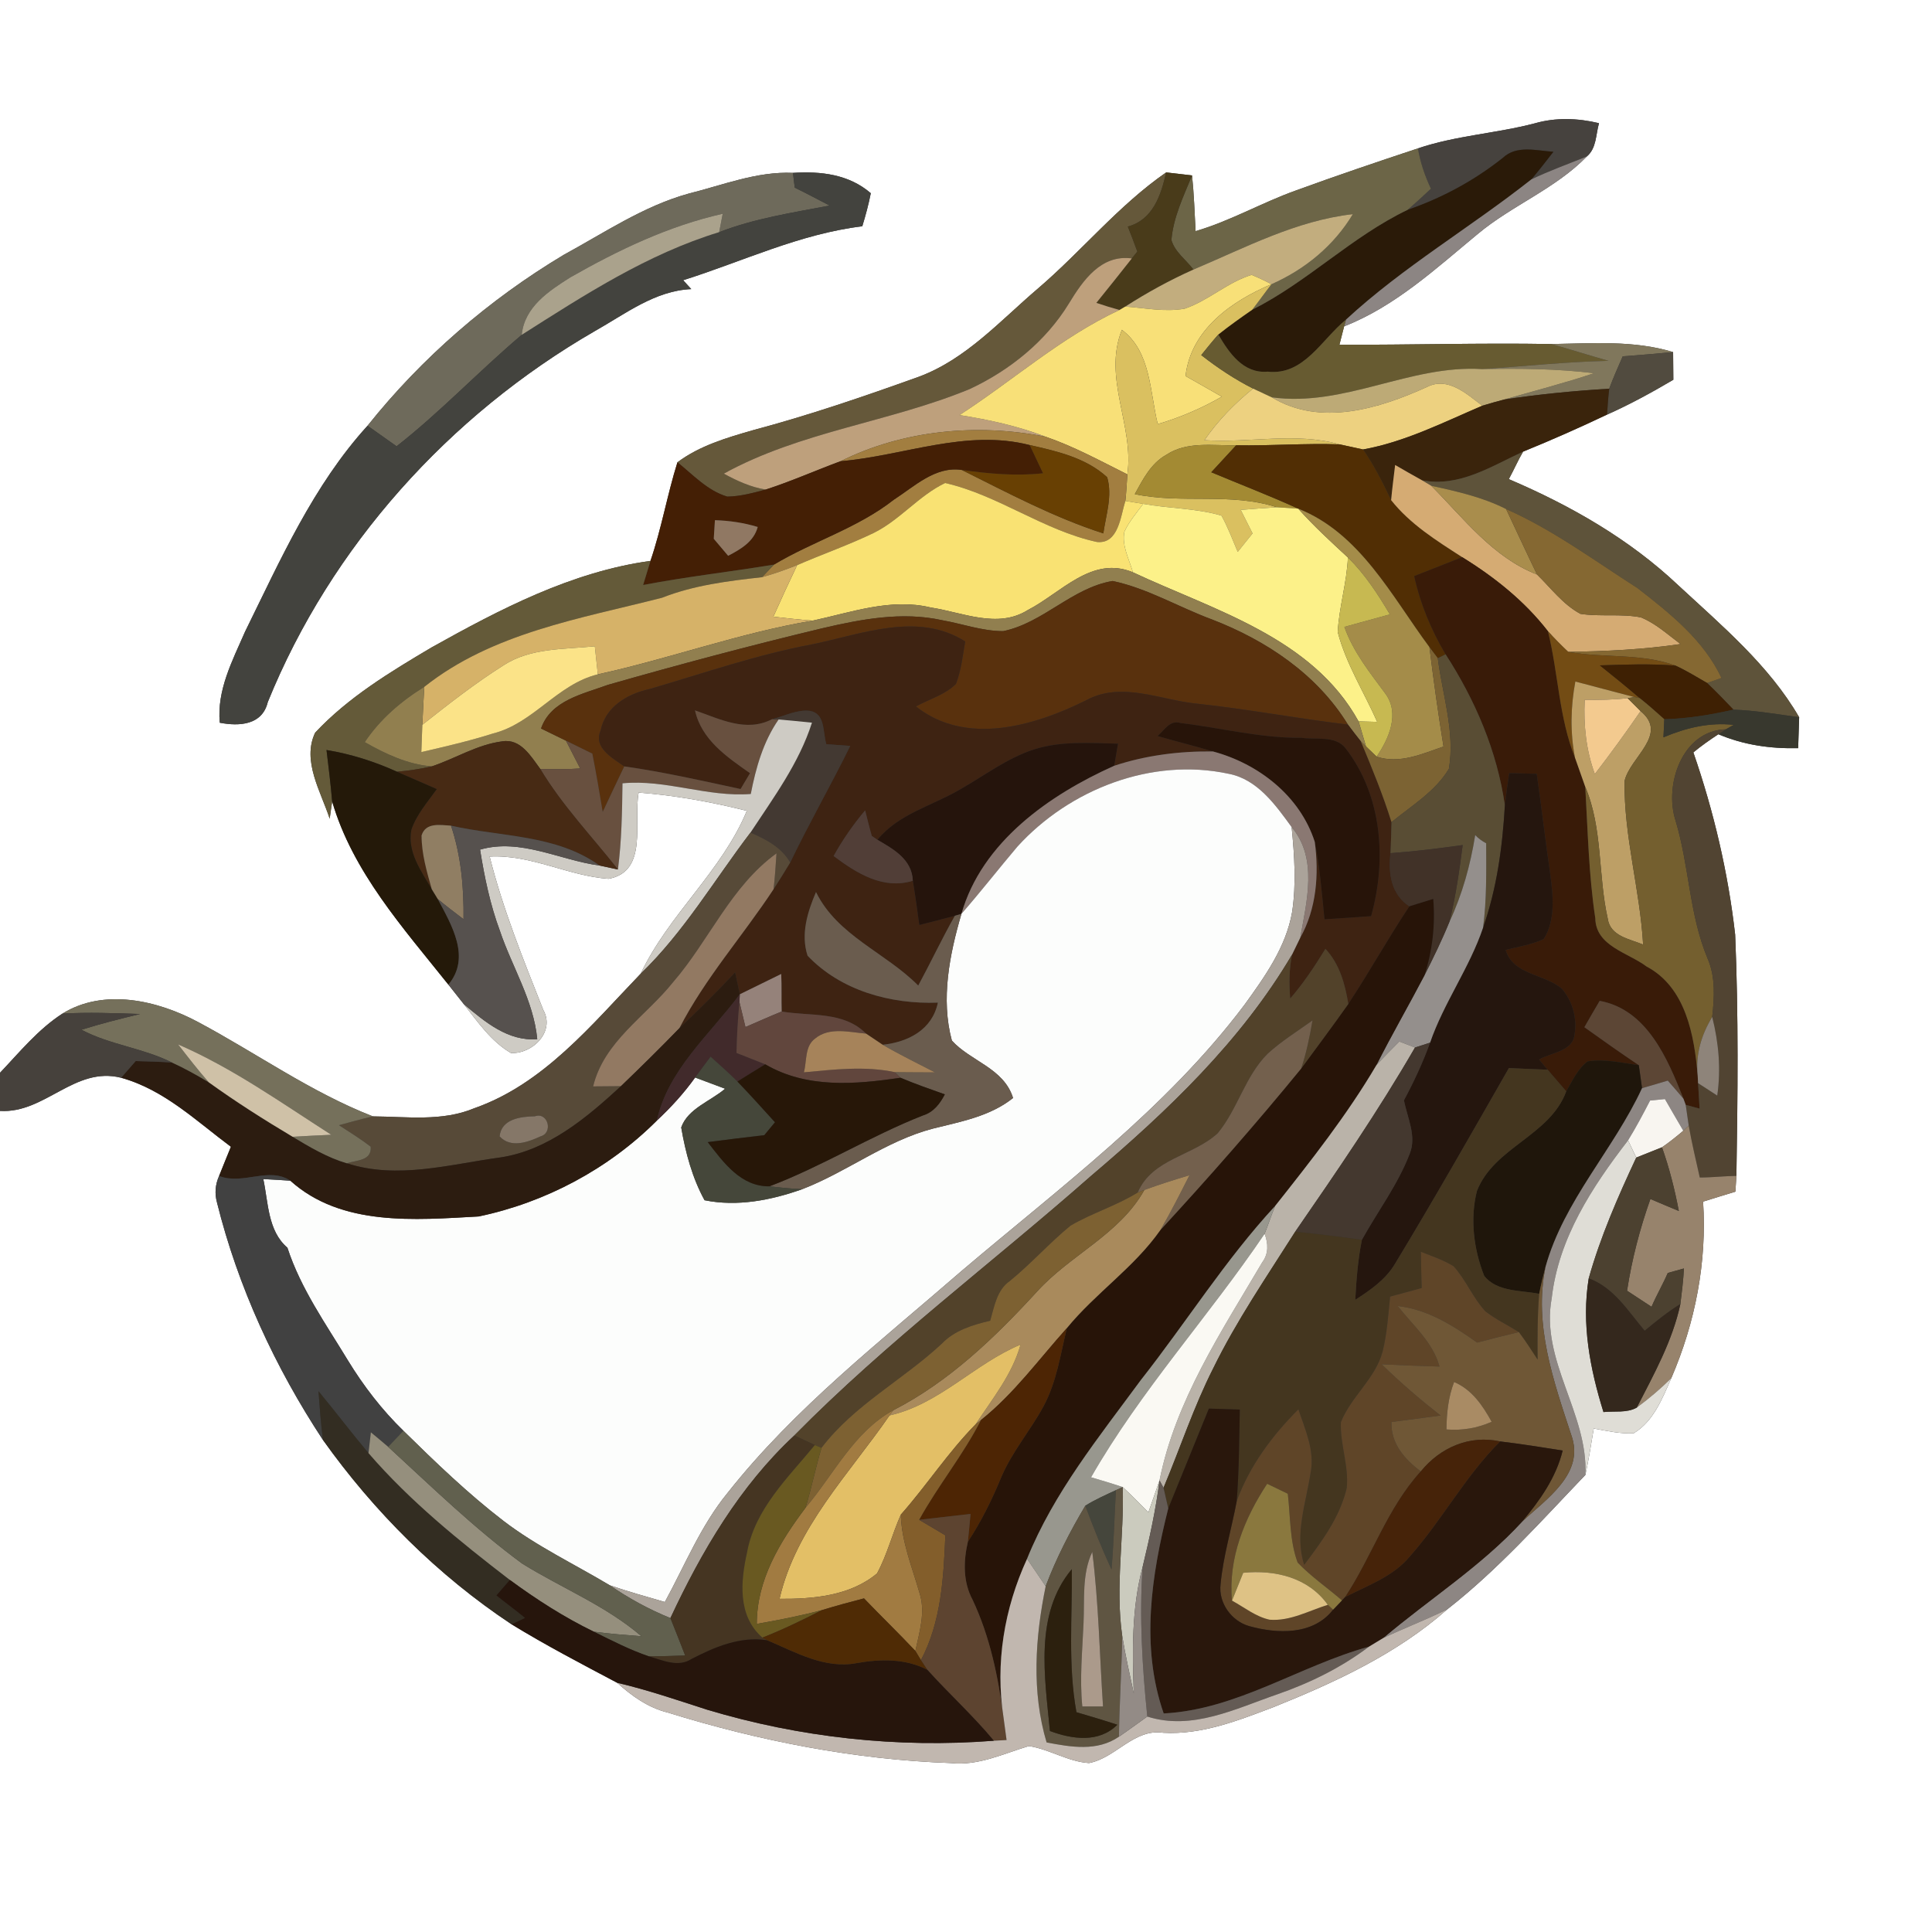 <?xml version="1.0" encoding="UTF-8" ?>
<!DOCTYPE svg PUBLIC "-//W3C//DTD SVG 1.1//EN" "http://www.w3.org/Graphics/SVG/1.1/DTD/svg11.dtd">
<svg width="250pt" height="250pt" viewBox="0 0 250 250" version="1.1" xmlns="http://www.w3.org/2000/svg">
<rect x="0" y="0" width="250" height="250" fill="#333333" stroke="none"/>
<g id="#ffffffff">
<path fill="#ffffff" opacity="1.00" d=" M 0.00 0.00 L 250.00 0.00 L 250.00 250.00 L 0.00 250.00 L 0.00 143.75 C 5.81 144.12 9.64 137.94 15.67 139.46 C 21.23 141.00 25.39 145.05 29.88 148.39 C 29.37 149.65 28.85 150.90 28.35 152.17 C 27.85 153.29 27.76 154.44 28.08 155.61 C 30.80 166.55 35.60 176.93 41.79 186.33 C 48.40 195.61 56.67 203.87 66.19 210.18 C 70.63 212.90 75.25 215.31 79.86 217.75 C 81.75 219.46 83.87 220.97 86.39 221.60 C 98.26 225.28 110.60 227.70 123.03 228.14 C 126.60 228.53 129.83 226.92 133.14 225.94 C 135.81 226.35 138.19 227.96 140.92 228.14 C 144.39 227.48 146.73 223.65 150.53 224.22 C 155.54 224.50 160.28 222.61 164.87 220.87 C 172.83 217.66 180.78 213.99 187.27 208.25 C 193.84 203.11 199.40 196.85 205.15 190.85 C 205.58 188.86 205.90 186.85 206.23 184.85 C 207.93 185.15 209.65 185.56 211.40 185.46 C 213.97 183.92 215.11 180.95 216.26 178.34 C 219.37 171.13 220.89 163.33 220.38 155.49 C 221.77 155.06 223.16 154.62 224.56 154.20 C 224.60 153.52 224.64 152.84 224.69 152.16 C 224.86 141.76 224.97 131.35 224.53 120.95 C 223.62 112.92 221.76 105.00 219.12 97.36 C 220.15 96.51 221.24 95.74 222.36 95.01 C 225.62 96.40 229.14 96.90 232.68 96.81 C 232.71 95.81 232.78 93.81 232.81 92.81 C 228.89 86.06 222.82 80.98 217.17 75.74 C 210.85 69.76 203.21 65.40 195.24 62.00 C 195.88 60.83 196.41 59.60 197.09 58.44 C 200.75 56.95 204.37 55.35 207.95 53.65 C 210.90 52.34 213.74 50.78 216.53 49.14 C 216.52 48.25 216.50 46.46 216.50 45.56 C 211.38 44.00 206.00 44.44 200.74 44.52 C 191.60 44.36 182.46 44.64 173.32 44.61 C 173.52 43.81 173.72 43.02 173.93 42.23 C 180.54 39.64 185.80 34.75 191.19 30.30 C 195.64 26.57 201.26 24.44 205.34 20.24 C 206.60 19.18 206.49 17.39 206.91 15.94 C 204.17 15.28 201.32 15.18 198.60 15.96 C 193.60 17.27 188.38 17.54 183.48 19.20 C 178.18 20.96 172.88 22.75 167.63 24.67 C 163.25 26.24 159.20 28.60 154.71 29.91 C 154.58 27.50 154.50 25.09 154.25 22.70 C 153.42 22.60 151.74 22.41 150.90 22.31 C 144.74 26.58 139.99 32.47 134.33 37.32 C 129.45 41.47 125.01 46.50 118.85 48.77 C 111.80 51.30 104.71 53.73 97.46 55.66 C 94.05 56.64 90.55 57.66 87.66 59.82 C 86.34 64.03 85.60 68.40 84.17 72.58 C 73.98 73.98 64.70 78.83 55.84 83.78 C 50.49 86.95 45.05 90.24 40.78 94.81 C 39.04 98.45 41.53 102.45 42.66 105.94 C 42.74 105.38 42.90 104.26 42.98 103.70 C 45.63 112.82 52.21 120.12 58.02 127.41 C 58.69 128.25 59.35 129.10 60.03 129.95 C 61.83 132.24 63.55 134.76 66.12 136.26 C 68.93 136.39 71.84 133.49 70.31 130.71 C 67.72 124.18 65.08 117.66 63.36 110.84 C 68.71 110.55 73.53 113.35 78.74 113.72 C 83.93 112.78 81.94 106.32 82.64 102.56 C 87.37 102.92 92.04 103.77 96.64 104.92 C 93.42 112.72 86.52 118.34 82.91 125.99 C 76.52 132.63 70.34 140.27 61.36 143.41 C 57.20 145.15 52.62 144.49 48.25 144.46 C 40.22 141.33 33.19 136.28 25.63 132.25 C 20.39 129.44 13.43 127.84 8.08 131.16 C 4.94 133.19 2.55 136.13 0.00 138.82 L 0.00 0.00 M 89.08 25.06 C 83.25 26.68 78.20 30.12 72.94 32.98 C 63.27 38.77 54.59 46.28 47.56 55.09 C 40.54 62.80 36.28 72.47 31.72 81.72 C 30.09 85.46 28.04 89.31 28.44 93.52 C 30.98 94.01 33.94 93.82 34.65 90.85 C 42.83 70.68 58.14 53.72 76.94 42.86 C 80.89 40.64 84.75 37.61 89.45 37.41 C 89.10 37.03 88.75 36.64 88.40 36.26 C 96.10 33.83 103.48 30.26 111.58 29.28 C 112.01 27.87 112.40 26.44 112.68 25.00 C 109.84 22.55 106.22 22.14 102.61 22.37 C 97.93 22.16 93.54 23.95 89.08 25.06 Z" />
</g>
<g id="#46423eff">
<path fill="#46423e" opacity="1.00" d=" M 198.60 15.96 C 201.32 15.18 204.17 15.28 206.91 15.94 C 206.49 17.39 206.60 19.18 205.34 20.24 C 202.94 21.22 200.49 22.09 198.16 23.21 C 199.14 22.05 200.07 20.85 201.01 19.64 C 198.80 19.50 196.27 18.73 194.45 20.44 C 190.75 23.38 186.59 25.62 182.13 27.16 C 183.16 26.28 184.17 25.35 185.16 24.42 C 184.38 22.76 183.78 21.01 183.48 19.20 C 188.38 17.54 193.60 17.27 198.60 15.96 Z" />
</g>
<g id="#2a1a08ff">
<path fill="#2a1a08" opacity="1.00" d=" M 194.45 20.44 C 196.27 18.73 198.80 19.50 201.01 19.64 C 200.07 20.85 199.14 22.05 198.16 23.21 C 190.29 29.43 181.56 34.53 174.17 41.36 C 171.02 43.90 168.74 48.62 164.03 48.09 C 160.89 48.37 159.04 45.66 157.65 43.29 C 159.07 42.16 160.55 41.11 162.04 40.08 C 169.20 36.48 174.90 30.63 182.13 27.16 C 186.59 25.62 190.75 23.38 194.45 20.44 Z" />
</g>
<g id="#6c6547ff">
<path fill="#6c6547" opacity="1.00" d=" M 167.63 24.67 C 172.88 22.75 178.18 20.96 183.48 19.20 C 183.78 21.01 184.38 22.76 185.16 24.42 C 184.17 25.35 183.16 26.28 182.13 27.16 C 174.90 30.63 169.20 36.48 162.04 40.08 C 162.89 38.99 163.68 37.86 164.53 36.78 C 168.87 34.86 172.60 31.80 175.06 27.71 C 167.73 28.54 161.13 32.05 154.43 34.88 C 153.48 33.62 152.01 32.60 151.58 31.05 C 151.83 28.11 153.15 25.39 154.25 22.70 C 154.50 25.09 154.58 27.50 154.71 29.91 C 159.20 28.60 163.25 26.24 167.63 24.67 Z" />
</g>
<g id="#8c8583ff">
<path fill="#8c8583" opacity="1.00" d=" M 198.16 23.21 C 200.49 22.09 202.94 21.22 205.34 20.24 C 201.26 24.44 195.64 26.57 191.19 30.30 C 185.80 34.75 180.54 39.64 173.93 42.23 L 174.17 41.36 C 181.56 34.53 190.29 29.43 198.16 23.21 Z" />
</g>
<g id="#6e6a5bff">
<path fill="#6e6a5b" opacity="1.00" d=" M 89.08 25.06 C 93.54 23.95 97.93 22.16 102.61 22.37 C 102.67 22.85 102.78 23.80 102.84 24.28 C 104.36 25.02 105.85 25.82 107.36 26.60 C 102.54 27.52 97.65 28.26 93.06 30.04 C 93.17 29.44 93.40 28.25 93.52 27.66 C 86.55 29.22 80.00 32.36 73.82 35.88 C 71.01 37.65 67.87 39.71 67.51 43.33 C 61.99 48.00 57.01 53.29 51.32 57.75 C 50.07 56.86 48.81 55.98 47.56 55.09 C 54.59 46.28 63.27 38.77 72.94 32.98 C 78.20 30.12 83.25 26.68 89.08 25.06 Z" />
</g>
<g id="#43433eff">
<path fill="#43433e" opacity="1.00" d=" M 102.61 22.37 C 106.22 22.14 109.84 22.55 112.68 25.00 C 112.40 26.44 112.01 27.87 111.58 29.28 C 103.48 30.26 96.10 33.83 88.40 36.26 C 88.75 36.64 89.10 37.03 89.45 37.41 C 84.75 37.61 80.89 40.64 76.94 42.86 C 58.14 53.72 42.83 70.68 34.65 90.85 C 33.94 93.82 30.98 94.01 28.44 93.52 C 28.04 89.31 30.09 85.46 31.72 81.72 C 36.28 72.47 40.54 62.80 47.56 55.09 C 48.81 55.98 50.07 56.86 51.32 57.75 C 57.01 53.29 61.99 48.00 67.51 43.33 C 75.63 38.17 83.77 32.88 93.06 30.04 C 97.65 28.26 102.54 27.52 107.36 26.60 C 105.85 25.82 104.36 25.02 102.84 24.28 C 102.78 23.80 102.67 22.85 102.61 22.37 Z" />
</g>
<g id="#65583aff">
<path fill="#65583a" opacity="1.00" d=" M 134.33 37.32 C 139.99 32.47 144.74 26.58 150.90 22.31 C 150.23 25.28 149.19 28.43 145.94 29.32 C 146.36 30.39 146.78 31.46 147.17 32.55 C 146.99 32.77 146.64 33.21 146.46 33.44 C 142.47 32.90 140.13 36.29 138.31 39.28 C 135.32 44.17 130.67 47.91 125.51 50.33 C 115.12 54.63 103.58 55.82 93.66 61.29 C 95.37 62.22 97.14 63.04 99.08 63.35 C 97.45 63.78 95.81 64.24 94.11 64.26 C 91.56 63.51 89.68 61.44 87.66 59.82 C 90.55 57.66 94.05 56.64 97.46 55.66 C 104.71 53.73 111.80 51.30 118.85 48.77 C 125.01 46.50 129.45 41.47 134.33 37.32 Z" />
</g>
<g id="#493b1aff">
<path fill="#493b1a" opacity="1.00" d=" M 150.90 22.31 C 151.74 22.41 153.42 22.60 154.25 22.70 C 153.15 25.39 151.83 28.11 151.58 31.05 C 152.01 32.60 153.48 33.62 154.43 34.88 C 151.37 36.25 148.43 37.86 145.61 39.67 L 144.86 40.11 C 143.85 39.83 142.86 39.53 141.87 39.19 C 143.42 37.29 144.94 35.36 146.46 33.44 C 146.64 33.21 146.99 32.77 147.17 32.55 C 146.78 31.46 146.36 30.39 145.94 29.32 C 149.19 28.43 150.23 25.28 150.90 22.31 Z" />
</g>
<g id="#aaa28cff">
<path fill="#aaa28c" opacity="1.00" d=" M 73.82 35.88 C 80.00 32.36 86.55 29.22 93.52 27.66 C 93.40 28.25 93.17 29.44 93.06 30.04 C 83.77 32.88 75.63 38.17 67.51 43.33 C 67.87 39.71 71.01 37.65 73.82 35.88 Z" />
</g>
<g id="#c2ad7eff">
<path fill="#c2ad7e" opacity="1.00" d=" M 154.43 34.88 C 161.13 32.05 167.73 28.54 175.06 27.71 C 172.60 31.80 168.87 34.86 164.53 36.78 C 163.69 36.33 162.84 35.93 161.96 35.57 C 158.84 36.52 156.39 38.89 153.31 39.94 C 150.76 40.40 148.16 39.85 145.61 39.67 C 148.43 37.86 151.37 36.25 154.43 34.88 Z" />
</g>
<g id="#bea07cff">
<path fill="#bea07c" opacity="1.00" d=" M 138.31 39.28 C 140.13 36.29 142.47 32.90 146.46 33.44 C 144.94 35.36 143.42 37.29 141.87 39.19 C 142.86 39.53 143.85 39.83 144.86 40.11 C 137.31 43.63 131.10 49.22 124.16 53.71 C 127.95 54.30 131.71 55.13 135.30 56.51 C 126.44 54.75 116.91 55.64 108.77 59.68 C 105.53 60.88 102.37 62.29 99.08 63.35 C 97.14 63.04 95.37 62.22 93.66 61.29 C 103.58 55.82 115.12 54.63 125.51 50.33 C 130.67 47.91 135.32 44.17 138.31 39.28 Z" />
</g>
<g id="#f8e078ff">
<path fill="#f8e078" opacity="1.00" d=" M 153.31 39.94 C 156.39 38.89 158.84 36.52 161.96 35.57 C 162.84 35.93 163.69 36.33 164.53 36.78 C 159.40 38.95 154.08 42.66 153.41 48.66 C 154.98 49.55 156.55 50.43 158.11 51.33 C 155.49 52.83 152.71 54.03 149.81 54.88 C 148.78 50.69 148.95 45.53 145.17 42.68 C 142.67 48.93 146.78 55.08 145.88 61.39 C 142.41 59.65 138.98 57.78 135.30 56.51 C 131.71 55.13 127.95 54.30 124.16 53.71 C 131.10 49.22 137.31 43.63 144.86 40.11 L 145.61 39.67 C 148.16 39.85 150.76 40.40 153.31 39.94 Z" />
</g>
<g id="#dac060ff">
<path fill="#dac060" opacity="1.00" d=" M 153.41 48.66 C 154.08 42.66 159.40 38.95 164.53 36.78 C 163.68 37.86 162.89 38.99 162.04 40.08 C 160.55 41.11 159.07 42.16 157.65 43.29 C 156.89 44.15 156.17 45.05 155.44 45.95 C 157.54 47.59 159.77 49.08 162.15 50.28 C 159.75 52.21 157.60 54.43 155.85 56.96 C 161.68 57.35 167.61 55.89 173.34 57.50 C 168.88 57.34 164.42 57.70 159.96 57.62 C 156.95 57.68 153.60 57.08 150.94 58.84 C 148.94 59.94 147.89 62.03 146.84 63.94 C 152.92 65.23 159.23 63.70 165.23 65.64 C 163.67 65.73 162.11 65.86 160.55 65.98 C 161.06 66.99 161.57 68.01 162.08 69.02 C 161.44 69.82 160.80 70.62 160.16 71.41 C 159.49 69.83 158.89 68.22 158.06 66.72 C 154.77 65.75 151.29 65.81 147.93 65.20 C 147.36 65.11 146.20 64.92 145.62 64.82 C 145.75 63.68 145.80 62.53 145.88 61.39 C 146.78 55.08 142.67 48.93 145.17 42.68 C 148.95 45.53 148.78 50.69 149.81 54.88 C 152.71 54.03 155.49 52.83 158.11 51.33 C 156.55 50.43 154.98 49.55 153.41 48.66 Z" />
</g>
<g id="#675b31ff">
<path fill="#675b31" opacity="1.00" d=" M 164.03 48.09 C 168.74 48.62 171.02 43.90 174.17 41.36 L 173.93 42.23 C 173.72 43.02 173.52 43.81 173.32 44.61 C 182.46 44.64 191.60 44.36 200.74 44.52 C 203.21 45.21 205.66 45.99 208.13 46.69 C 202.66 46.81 197.22 47.40 191.76 47.76 C 182.42 47.18 173.98 52.71 164.56 51.41 C 163.95 51.13 162.75 50.57 162.15 50.28 C 159.77 49.08 157.54 47.59 155.44 45.95 C 156.17 45.05 156.89 44.15 157.65 43.29 C 159.04 45.66 160.89 48.37 164.03 48.09 Z" />
</g>
<g id="#80775cff">
<path fill="#80775c" opacity="1.00" d=" M 200.74 44.52 C 206.00 44.44 211.38 44.00 216.50 45.56 C 214.32 45.77 212.15 45.95 209.98 46.11 C 209.37 47.50 208.76 48.88 208.23 50.30 C 203.70 50.57 199.17 51.01 194.68 51.69 C 198.55 50.57 202.46 49.57 206.28 48.29 C 201.47 47.71 196.61 47.66 191.76 47.76 C 197.22 47.40 202.66 46.81 208.13 46.69 C 205.66 45.99 203.21 45.21 200.74 44.52 Z" />
</g>
<g id="#514b3fff">
<path fill="#514b3f" opacity="1.00" d=" M 209.98 46.11 C 212.15 45.95 214.32 45.77 216.50 45.56 C 216.50 46.46 216.52 48.25 216.53 49.14 C 213.74 50.78 210.90 52.34 207.95 53.65 C 208.02 52.53 208.10 51.41 208.23 50.30 C 208.76 48.88 209.37 47.50 209.98 46.11 Z" />
</g>
<g id="#bdaa76ff">
<path fill="#bdaa76" opacity="1.00" d=" M 164.56 51.41 C 173.98 52.71 182.42 47.18 191.76 47.76 C 196.61 47.66 201.47 47.71 206.28 48.29 C 202.46 49.57 198.55 50.57 194.68 51.69 C 193.71 51.94 192.76 52.21 191.81 52.50 C 189.79 50.98 187.36 48.70 184.66 50.07 C 178.46 52.88 170.87 55.23 164.56 51.41 Z" />
</g>
<g id="#edd180ff">
<path fill="#edd180" opacity="1.00" d=" M 184.66 50.07 C 187.36 48.70 189.79 50.98 191.81 52.50 C 186.78 54.65 181.81 57.18 176.38 58.16 C 175.62 57.99 174.10 57.66 173.34 57.50 C 167.61 55.89 161.68 57.35 155.85 56.96 C 157.60 54.43 159.75 52.21 162.15 50.28 C 162.75 50.57 163.95 51.13 164.56 51.41 C 170.87 55.23 178.46 52.88 184.66 50.07 Z" />
</g>
<g id="#3a240cff">
<path fill="#3a240c" opacity="1.00" d=" M 194.68 51.69 C 199.17 51.01 203.70 50.57 208.23 50.30 C 208.10 51.41 208.02 52.53 207.95 53.65 C 204.37 55.35 200.75 56.95 197.09 58.44 C 192.94 60.35 188.82 63.07 184.01 62.15 C 182.84 61.50 181.68 60.84 180.53 60.17 C 180.35 61.69 180.15 63.20 180.01 64.72 C 178.93 62.46 177.81 60.22 176.38 58.16 C 181.81 57.18 186.78 54.65 191.81 52.50 C 192.76 52.21 193.71 51.94 194.68 51.69 Z" />
</g>
<g id="#a27e40ff">
<path fill="#a27e40" opacity="1.00" d=" M 108.77 59.68 C 116.91 55.64 126.44 54.75 135.30 56.51 C 138.98 57.78 142.41 59.65 145.88 61.39 C 145.80 62.53 145.75 63.68 145.62 64.82 C 145.00 66.78 144.74 70.43 141.94 70.13 C 135.02 68.63 129.14 64.05 122.30 62.50 C 118.88 64.14 116.46 67.28 113.06 68.96 C 109.83 70.52 106.44 71.70 103.15 73.13 C 101.66 73.72 100.15 74.26 98.60 74.69 C 98.99 74.28 99.77 73.46 100.15 73.06 C 105.20 70.04 110.98 68.34 115.65 64.67 C 118.31 62.96 121.03 60.29 124.45 60.81 C 130.44 63.79 136.37 66.96 142.77 69.02 C 143.11 66.64 143.97 64.16 143.27 61.76 C 140.54 59.24 136.76 58.38 133.24 57.59 C 124.98 55.48 116.94 58.99 108.77 59.68 Z" />
</g>
<g id="#441f05ff">
<path fill="#441f05" opacity="1.00" d=" M 108.77 59.68 C 116.94 58.99 124.98 55.48 133.24 57.59 C 133.81 58.80 134.39 60.02 134.97 61.24 C 131.45 61.63 127.93 61.30 124.45 60.81 C 121.03 60.29 118.31 62.96 115.65 64.67 C 110.98 68.34 105.20 70.04 100.15 73.06 C 94.52 73.99 88.84 74.62 83.22 75.70 C 83.54 74.66 83.86 73.62 84.17 72.58 C 85.60 68.40 86.34 64.03 87.66 59.82 C 89.68 61.44 91.56 63.51 94.11 64.26 C 95.81 64.24 97.45 63.78 99.08 63.35 C 102.37 62.29 105.53 60.88 108.77 59.68 M 92.51 67.31 C 92.47 67.91 92.40 69.12 92.36 69.72 C 92.98 70.45 93.60 71.19 94.22 71.92 C 95.85 71.07 97.54 70.10 98.05 68.19 C 96.25 67.64 94.39 67.37 92.51 67.31 Z" />
</g>
<g id="#a38a33ff">
<path fill="#a38a33" opacity="1.00" d=" M 150.94 58.84 C 153.60 57.08 156.95 57.68 159.96 57.62 C 158.89 58.78 157.81 59.94 156.74 61.11 C 160.49 62.68 164.29 64.14 167.99 65.82 C 167.30 65.77 165.92 65.68 165.23 65.64 C 159.23 63.70 152.92 65.23 146.84 63.94 C 147.89 62.03 148.94 59.94 150.94 58.84 Z" />
</g>
<g id="#684003ff">
<path fill="#684003" opacity="1.00" d=" M 133.24 57.59 C 136.76 58.38 140.54 59.24 143.27 61.76 C 143.97 64.16 143.11 66.64 142.77 69.02 C 136.37 66.96 130.44 63.79 124.45 60.81 C 127.93 61.30 131.45 61.63 134.97 61.24 C 134.39 60.02 133.81 58.80 133.24 57.59 Z" />
</g>
<g id="#512e04ff">
<path fill="#512e04" opacity="1.00" d=" M 159.96 57.62 C 164.42 57.70 168.88 57.34 173.34 57.50 C 174.10 57.66 175.62 57.99 176.38 58.16 C 177.81 60.22 178.93 62.46 180.01 64.72 C 182.48 67.84 185.90 69.97 189.21 72.10 C 187.14 72.91 185.07 73.73 183.00 74.55 C 183.78 78.12 185.20 81.52 187.06 84.67 L 186.05 85.17 C 185.78 84.81 185.24 84.10 184.97 83.74 C 180.09 77.17 176.02 69.01 167.99 65.82 C 164.29 64.14 160.49 62.68 156.74 61.11 C 157.81 59.94 158.89 58.78 159.96 57.62 Z" />
</g>
<g id="#5e533aff">
<path fill="#5e533a" opacity="1.00" d=" M 184.01 62.15 C 188.82 63.07 192.94 60.35 197.09 58.44 C 196.41 59.60 195.88 60.83 195.24 62.00 C 203.21 65.40 210.85 69.76 217.17 75.74 C 222.82 80.98 228.89 86.06 232.81 92.81 C 229.98 92.43 227.16 91.93 224.31 91.83 C 223.19 90.66 222.07 89.49 220.90 88.38 C 221.36 88.22 222.29 87.89 222.76 87.73 C 220.46 82.83 216.07 79.34 211.89 76.10 C 206.32 72.54 200.96 68.56 194.89 65.87 C 191.85 64.33 188.52 63.58 185.21 62.86 C 184.91 62.68 184.31 62.33 184.01 62.15 Z" />
</g>
<g id="#d5ab73ff">
<path fill="#d5ab73" opacity="1.00" d=" M 180.01 64.72 C 180.15 63.20 180.35 61.69 180.53 60.17 C 181.68 60.84 182.84 61.50 184.01 62.15 C 184.31 62.33 184.91 62.68 185.21 62.86 C 189.41 67.08 193.16 72.11 198.89 74.34 C 200.69 76.10 202.25 78.22 204.50 79.43 C 207.09 79.83 209.75 79.38 212.33 79.89 C 214.26 80.67 215.81 82.12 217.46 83.34 C 212.65 84.05 207.78 84.28 202.92 84.35 C 202.01 83.49 201.13 82.60 200.30 81.68 C 197.28 77.78 193.39 74.68 189.21 72.10 C 185.90 69.97 182.48 67.84 180.01 64.72 Z" />
</g>
<g id="#f9e273ff">
<path fill="#f9e273" opacity="1.00" d=" M 122.30 62.50 C 129.14 64.05 135.02 68.63 141.94 70.13 C 144.74 70.43 145.00 66.78 145.62 64.82 C 146.20 64.92 147.36 65.11 147.93 65.20 C 147.07 66.37 146.10 67.48 145.49 68.81 C 145.14 70.62 146.11 72.36 146.60 74.06 C 141.30 71.83 137.27 76.75 133.00 78.94 C 129.08 81.40 124.54 79.23 120.43 78.61 C 115.27 77.36 110.16 79.24 105.16 80.31 C 103.46 80.19 101.77 79.99 100.07 79.80 C 101.07 77.56 102.09 75.34 103.15 73.13 C 106.44 71.70 109.83 70.52 113.06 68.96 C 116.46 67.28 118.88 64.14 122.30 62.50 Z" />
</g>
<g id="#a98d4cff">
<path fill="#a98d4c" opacity="1.00" d=" M 185.21 62.86 C 188.52 63.58 191.85 64.33 194.89 65.87 C 196.22 68.69 197.53 71.53 198.89 74.34 C 193.16 72.11 189.41 67.08 185.21 62.86 Z" />
</g>
<g id="#fcf189ff">
<path fill="#fcf189" opacity="1.00" d=" M 145.49 68.81 C 146.10 67.48 147.07 66.37 147.93 65.20 C 151.29 65.81 154.77 65.75 158.06 66.72 C 158.89 68.22 159.49 69.83 160.16 71.41 C 160.80 70.62 161.44 69.82 162.08 69.02 C 161.57 68.01 161.06 66.99 160.55 65.98 C 162.11 65.86 163.67 65.73 165.23 65.64 C 165.92 65.68 167.30 65.77 167.99 65.82 C 169.99 68.06 172.21 70.10 174.42 72.14 C 174.28 75.39 173.28 78.53 173.10 81.78 C 174.17 85.90 176.50 89.54 178.21 93.41 C 177.61 93.39 176.41 93.36 175.80 93.35 C 169.80 82.47 157.10 78.98 146.60 74.06 C 146.11 72.36 145.14 70.62 145.49 68.81 Z" />
</g>
<g id="#a48c49ff">
<path fill="#a48c49" opacity="1.00" d=" M 167.99 65.82 C 176.02 69.01 180.09 77.17 184.97 83.74 C 185.50 88.04 186.10 92.32 186.79 96.60 C 184.02 97.56 181.08 98.89 178.13 97.91 C 179.73 95.58 181.18 92.30 179.24 89.72 C 177.24 87.01 175.10 84.35 173.96 81.12 C 175.92 80.58 177.89 80.04 179.85 79.50 C 178.29 76.87 176.61 74.29 174.42 72.14 C 172.21 70.10 169.99 68.06 167.99 65.82 Z" />
</g>
<g id="#856832ff">
<path fill="#856832" opacity="1.00" d=" M 194.89 65.87 C 200.96 68.56 206.32 72.54 211.89 76.10 C 216.07 79.34 220.46 82.83 222.76 87.73 C 222.29 87.89 221.36 88.22 220.90 88.38 C 219.55 87.60 218.22 86.78 216.81 86.13 C 212.36 84.50 207.52 85.18 202.92 84.35 C 207.78 84.28 212.65 84.05 217.46 83.34 C 215.81 82.12 214.26 80.67 212.33 79.89 C 209.75 79.38 207.09 79.83 204.50 79.43 C 202.25 78.22 200.69 76.10 198.89 74.34 C 197.53 71.53 196.22 68.69 194.89 65.87 Z" />
</g>
<g id="#907863ff">
<path fill="#907863" opacity="1.00" d=" M 92.51 67.31 C 94.39 67.37 96.25 67.64 98.05 68.19 C 97.54 70.10 95.85 71.07 94.22 71.92 C 93.60 71.19 92.98 70.45 92.36 69.72 C 92.40 69.12 92.47 67.91 92.51 67.31 Z" />
</g>
<g id="#c7b951ff">
<path fill="#c7b951" opacity="1.00" d=" M 174.42 72.14 C 176.61 74.29 178.29 76.87 179.85 79.50 C 177.89 80.04 175.92 80.58 173.96 81.12 C 175.10 84.35 177.24 87.01 179.24 89.72 C 181.18 92.30 179.73 95.58 178.13 97.91 C 177.79 97.58 177.11 96.92 176.76 96.59 C 176.45 95.51 176.13 94.43 175.80 93.35 C 176.41 93.36 177.61 93.39 178.21 93.41 C 176.50 89.54 174.17 85.90 173.10 81.78 C 173.28 78.53 174.28 75.39 174.42 72.14 Z" />
</g>
<g id="#391b08ff">
<path fill="#391b08" opacity="1.00" d=" M 189.21 72.10 C 193.39 74.68 197.28 77.78 200.30 81.68 C 201.65 87.10 201.71 92.81 203.80 98.04 C 204.23 99.30 204.70 100.54 205.13 101.81 C 205.46 107.48 205.58 113.19 206.43 118.82 C 206.49 122.44 210.67 123.26 213.07 125.07 C 218.15 127.76 219.25 134.00 219.68 139.20 L 219.73 140.16 C 219.79 141.26 219.86 142.36 219.93 143.46 C 219.48 143.34 218.58 143.10 218.13 142.97 L 217.84 142.18 C 215.78 136.99 213.14 130.65 207.00 129.51 C 206.33 130.64 205.67 131.78 205.02 132.92 C 207.34 134.58 209.68 136.24 212.06 137.83 C 209.87 137.54 207.65 136.98 205.44 137.34 C 204.14 138.32 203.47 139.85 202.67 141.22 C 201.87 140.28 201.06 139.35 200.26 138.42 C 199.89 137.98 199.52 137.54 199.16 137.10 C 200.76 136.15 203.59 136.07 203.76 133.77 C 204.10 131.72 203.45 129.52 202.11 127.95 C 199.87 126.01 195.79 126.18 194.83 122.92 C 196.48 122.50 198.20 122.23 199.76 121.51 C 201.31 119.02 200.96 115.94 200.61 113.17 C 199.96 108.83 199.49 104.47 198.85 100.13 C 197.66 100.10 196.47 100.07 195.29 100.04 C 195.08 101.43 194.89 102.82 194.73 104.21 C 193.72 97.18 190.89 90.59 187.06 84.67 C 185.20 81.52 183.78 78.12 183.00 74.55 C 185.07 73.73 187.14 72.91 189.21 72.10 Z" />
</g>
<g id="#645a39ff">
<path fill="#645a39" opacity="1.00" d=" M 55.84 83.78 C 64.70 78.83 73.98 73.98 84.17 72.58 C 83.86 73.62 83.54 74.66 83.22 75.70 C 88.84 74.62 94.52 73.99 100.15 73.06 C 99.77 73.46 98.99 74.28 98.60 74.69 C 94.21 75.18 89.80 75.72 85.66 77.35 C 75.06 80.06 63.72 81.88 54.90 88.88 C 51.89 90.74 49.18 93.07 47.20 96.03 C 49.88 97.56 52.74 98.91 55.87 99.17 C 54.39 99.50 52.89 99.73 51.37 99.86 C 48.46 98.54 45.41 97.57 42.25 97.05 C 42.52 99.27 42.79 101.48 42.98 103.70 C 42.90 104.26 42.74 105.38 42.66 105.94 C 41.53 102.45 39.04 98.45 40.78 94.81 C 45.05 90.24 50.49 86.95 55.84 83.78 Z" />
</g>
<g id="#d6b268ff">
<path fill="#d6b268" opacity="1.00" d=" M 98.60 74.69 C 100.15 74.26 101.66 73.72 103.15 73.13 C 102.09 75.34 101.07 77.56 100.07 79.80 C 101.77 79.99 103.46 80.19 105.16 80.31 C 95.72 81.89 86.71 85.22 77.36 87.26 C 77.23 86.05 77.10 84.84 76.97 83.63 C 73.00 84.04 68.65 83.81 65.16 86.09 C 61.49 88.41 58.05 91.10 54.65 93.79 C 54.72 92.15 54.81 90.52 54.90 88.88 C 63.72 81.88 75.06 80.06 85.66 77.35 C 89.80 75.72 94.21 75.18 98.60 74.69 Z" />
</g>
<g id="#917f4fff">
<path fill="#917f4f" opacity="1.00" d=" M 133.00 78.94 C 137.27 76.75 141.30 71.83 146.60 74.06 C 157.10 78.98 169.80 82.47 175.80 93.35 C 176.13 94.43 176.45 95.51 176.76 96.59 L 176.09 95.93 C 175.52 95.21 174.96 94.49 174.42 93.76 C 170.43 87.26 163.87 82.88 156.86 80.17 C 152.54 78.58 148.51 76.14 143.98 75.18 C 138.75 76.04 134.99 80.61 129.81 81.67 C 127.10 81.67 124.52 80.71 121.88 80.25 C 116.73 79.11 111.44 80.12 106.39 81.30 C 97.09 83.53 87.85 85.99 78.66 88.62 C 75.44 89.81 71.28 90.61 70.01 94.27 C 71.09 94.79 72.16 95.32 73.23 95.84 C 73.85 97.04 74.47 98.24 75.08 99.44 C 73.36 99.57 71.64 99.53 69.92 99.51 C 68.72 97.90 67.38 95.54 65.00 95.93 C 61.75 96.34 58.93 98.15 55.87 99.17 C 52.74 98.91 49.88 97.56 47.20 96.03 C 49.18 93.07 51.89 90.74 54.90 88.88 C 54.81 90.52 54.72 92.15 54.65 93.79 C 54.60 94.97 54.56 96.14 54.52 97.32 C 57.64 96.60 60.76 95.88 63.81 94.91 C 69.01 93.61 72.13 88.52 77.36 87.26 C 86.71 85.22 95.72 81.89 105.16 80.31 C 110.16 79.24 115.27 77.36 120.43 78.61 C 124.54 79.23 129.08 81.40 133.00 78.94 Z" />
</g>
<g id="#59310dff">
<path fill="#59310d" opacity="1.00" d=" M 129.81 81.67 C 134.99 80.61 138.75 76.04 143.98 75.18 C 148.51 76.14 152.54 78.58 156.86 80.17 C 163.87 82.88 170.43 87.26 174.42 93.76 C 167.92 92.99 161.49 91.76 154.99 91.07 C 150.20 90.62 145.14 88.10 140.52 90.63 C 133.83 93.95 125.00 96.56 118.52 91.41 C 120.25 90.47 122.28 89.91 123.70 88.50 C 124.38 86.74 124.57 84.85 124.90 83.01 C 118.79 79.13 111.60 82.03 105.19 83.36 C 98.00 84.70 91.09 87.10 84.10 89.15 C 81.22 89.77 78.35 91.43 77.72 94.54 C 76.75 96.77 79.29 98.10 80.78 99.17 C 79.84 101.13 78.91 103.09 77.99 105.06 C 77.58 102.54 77.14 100.03 76.65 97.52 C 75.51 96.96 74.37 96.40 73.23 95.84 C 72.16 95.32 71.09 94.79 70.01 94.27 C 71.28 90.61 75.44 89.81 78.66 88.62 C 87.85 85.99 97.09 83.53 106.39 81.30 C 111.44 80.12 116.73 79.11 121.88 80.25 C 124.52 80.71 127.10 81.67 129.81 81.67 Z" />
</g>
<g id="#3e2312ff">
<path fill="#3e2312" opacity="1.00" d=" M 105.19 83.36 C 111.60 82.03 118.79 79.13 124.90 83.01 C 124.57 84.85 124.38 86.74 123.70 88.50 C 122.28 89.91 120.25 90.47 118.52 91.41 C 125.00 96.56 133.83 93.95 140.52 90.63 C 145.14 88.10 150.20 90.62 154.99 91.07 C 161.49 91.76 167.92 92.99 174.42 93.76 C 174.96 94.49 175.52 95.21 176.09 95.93 C 177.53 99.37 178.95 102.83 180.06 106.39 C 180.03 107.73 179.99 109.07 179.93 110.40 C 179.62 113.01 180.01 115.73 182.37 117.28 C 179.61 121.41 177.21 125.77 174.47 129.91 C 174.05 127.32 173.34 124.74 171.51 122.78 C 170.13 125.02 168.68 127.22 166.95 129.21 C 166.80 127.31 166.80 125.38 167.20 123.51 C 167.46 122.97 167.99 121.89 168.25 121.35 C 170.36 117.58 170.69 113.16 170.13 108.94 C 170.79 112.25 171.05 115.61 171.39 118.96 C 173.40 118.82 175.41 118.69 177.42 118.55 C 179.46 111.27 178.85 102.95 174.11 96.82 C 172.77 95.13 170.30 95.76 168.42 95.47 C 163.12 95.53 157.99 94.18 152.77 93.56 C 151.37 93.12 150.69 94.48 149.79 95.24 C 152.17 95.94 154.59 96.52 156.96 97.24 C 152.64 97.18 148.29 97.73 144.18 99.09 C 144.34 98.14 144.51 97.18 144.67 96.23 C 141.04 96.15 137.30 95.86 133.78 96.98 C 130.28 98.12 127.34 100.40 124.17 102.19 C 120.58 104.29 116.26 105.32 113.54 108.67 C 113.35 108.55 112.99 108.30 112.81 108.17 C 112.49 107.08 112.23 105.96 111.95 104.86 C 110.41 106.69 109.03 108.67 107.87 110.77 C 110.83 112.98 114.26 115.16 118.12 113.97 C 118.45 115.87 118.69 117.78 118.96 119.69 C 120.49 119.30 122.03 118.92 123.56 118.50 C 121.88 121.46 120.44 124.54 118.82 127.53 C 114.58 123.25 108.36 121.08 105.59 115.43 C 104.49 118.00 103.59 120.89 104.50 123.67 C 108.79 128.19 115.25 129.97 121.36 129.74 C 120.63 133.24 117.53 134.84 114.22 135.19 C 113.68 134.83 112.61 134.11 112.07 133.75 C 109.14 130.81 104.88 131.53 101.15 130.89 C 101.10 129.27 101.17 127.65 101.09 126.03 C 99.30 126.90 97.52 127.78 95.73 128.66 C 95.53 127.71 95.32 126.77 95.12 125.83 C 92.81 128.32 90.39 130.71 87.91 133.05 C 91.24 126.57 96.12 121.11 100.10 115.06 C 100.83 113.92 101.56 112.77 102.25 111.61 C 104.70 106.51 107.52 101.60 110.02 96.52 C 108.98 96.44 107.96 96.38 106.93 96.30 C 106.45 94.79 106.83 92.34 104.81 91.99 C 103.12 91.78 101.52 92.67 99.91 93.06 C 96.56 94.81 93.14 93.04 89.93 91.92 C 90.78 95.74 94.06 97.95 97.05 100.05 C 96.74 100.57 96.14 101.59 95.83 102.10 C 90.83 101.02 85.84 99.89 80.78 99.17 C 79.29 98.10 76.75 96.77 77.72 94.54 C 78.35 91.43 81.22 89.77 84.10 89.15 C 91.09 87.10 98.00 84.70 105.19 83.36 Z" />
</g>
<g id="#734c14ff">
<path fill="#734c14" opacity="1.00" d=" M 200.30 81.68 C 201.13 82.60 202.01 83.49 202.92 84.35 C 207.52 85.18 212.36 84.50 216.81 86.13 C 213.55 85.87 210.28 85.99 207.02 86.10 C 208.76 87.48 210.48 88.89 212.17 90.33 L 211.47 90.20 C 208.93 89.55 206.39 88.84 203.85 88.19 C 203.24 91.44 203.17 94.78 203.80 98.04 C 201.71 92.81 201.65 87.10 200.30 81.68 Z" />
</g>
<g id="#fbe388ff">
<path fill="#fbe388" opacity="1.00" d=" M 65.16 86.09 C 68.65 83.81 73.00 84.04 76.97 83.63 C 77.10 84.84 77.23 86.05 77.36 87.26 C 72.13 88.52 69.01 93.61 63.81 94.91 C 60.76 95.88 57.64 96.60 54.52 97.32 C 54.56 96.14 54.60 94.97 54.65 93.79 C 58.05 91.10 61.49 88.41 65.16 86.09 Z" />
</g>
<g id="#7c6333ff">
<path fill="#7c6333" opacity="1.00" d=" M 184.97 83.74 C 185.24 84.10 185.78 84.81 186.05 85.17 C 186.65 89.90 188.30 94.71 187.49 99.48 C 185.73 102.43 182.65 104.25 180.06 106.39 C 178.95 102.83 177.53 99.37 176.09 95.93 L 176.76 96.59 C 177.11 96.92 177.79 97.58 178.13 97.91 C 181.08 98.89 184.02 97.56 186.79 96.60 C 186.10 92.32 185.50 88.04 184.97 83.74 Z" />
</g>
<g id="#594d34ff">
<path fill="#594d34" opacity="1.00" d=" M 186.05 85.17 L 187.06 84.67 C 190.89 90.59 193.72 97.18 194.73 104.21 C 194.42 109.57 193.70 114.94 191.91 120.03 C 192.39 116.41 192.32 112.76 192.31 109.12 C 191.78 108.84 191.30 108.49 190.89 108.06 C 190.27 111.93 189.23 115.72 187.56 119.27 C 188.37 116.01 188.84 112.68 189.27 109.35 C 186.17 109.79 183.06 110.17 179.93 110.40 C 179.99 109.07 180.03 107.73 180.06 106.39 C 182.65 104.25 185.73 102.43 187.49 99.48 C 188.30 94.71 186.65 89.90 186.05 85.17 Z" />
</g>
<g id="#3e2003ff">
<path fill="#3e2003" opacity="1.00" d=" M 207.02 86.10 C 210.28 85.99 213.55 85.87 216.81 86.13 C 218.22 86.78 219.55 87.60 220.90 88.38 C 222.07 89.49 223.19 90.66 224.31 91.83 C 221.36 92.50 218.38 92.99 215.36 93.07 C 214.31 92.13 213.27 91.20 212.17 90.33 C 210.48 88.89 208.76 87.48 207.02 86.10 Z" />
</g>
<g id="#bd9f66ff">
<path fill="#bd9f66" opacity="1.00" d=" M 203.85 88.19 C 206.39 88.84 208.93 89.55 211.47 90.20 L 210.61 90.34 C 208.77 90.56 206.91 90.58 205.06 90.56 C 204.90 93.81 205.24 97.09 206.37 100.16 C 208.42 97.50 210.39 94.79 212.29 92.02 C 215.98 95.04 210.91 97.98 210.22 101.06 C 210.11 108.18 212.22 115.13 212.62 122.23 C 210.87 121.49 208.36 121.16 208.04 118.86 C 206.77 113.23 207.42 107.23 205.13 101.81 C 204.70 100.54 204.23 99.30 203.80 98.04 C 203.17 94.78 203.24 91.44 203.85 88.19 Z" />
</g>
<g id="#f3ca8fff">
<path fill="#f3ca8f" opacity="1.00" d=" M 205.06 90.56 C 206.91 90.58 208.77 90.56 210.61 90.34 C 211.03 90.76 211.87 91.60 212.29 92.02 C 210.39 94.79 208.42 97.50 206.37 100.16 C 205.24 97.09 204.90 93.81 205.06 90.56 Z" />
</g>
<g id="#745f2fff">
<path fill="#745f2f" opacity="1.00" d=" M 211.47 90.20 L 212.17 90.33 C 213.27 91.20 214.31 92.13 215.36 93.07 C 215.33 93.66 215.28 94.83 215.25 95.41 C 218.13 94.19 221.20 93.44 224.35 93.80 L 223.33 94.37 C 217.69 94.53 215.31 101.52 216.82 106.20 C 218.59 112.05 218.58 118.32 220.95 124.00 C 222.00 126.40 221.84 129.05 221.56 131.59 C 220.15 133.89 219.38 136.48 219.68 139.20 C 219.25 134.00 218.15 127.76 213.07 125.07 C 210.67 123.26 206.49 122.44 206.43 118.82 C 205.58 113.19 205.46 107.48 205.13 101.81 C 207.42 107.23 206.77 113.23 208.04 118.86 C 208.36 121.16 210.87 121.49 212.62 122.23 C 212.22 115.13 210.11 108.18 210.22 101.06 C 210.91 97.98 215.98 95.04 212.29 92.02 C 211.87 91.60 211.03 90.76 210.61 90.34 L 211.47 90.20 Z" />
</g>
<g id="#38382eff">
<path fill="#38382e" opacity="1.00" d=" M 224.31 91.83 C 227.16 91.93 229.98 92.43 232.81 92.81 C 232.78 93.81 232.71 95.81 232.68 96.81 C 229.14 96.90 225.62 96.40 222.36 95.01 L 223.33 94.37 L 224.35 93.80 C 221.20 93.44 218.13 94.19 215.25 95.41 C 215.28 94.83 215.33 93.66 215.36 93.07 C 218.38 92.99 221.36 92.50 224.31 91.83 Z" />
</g>
<g id="#68503fff">
<path fill="#68503f" opacity="1.00" d=" M 89.93 91.92 C 93.14 93.04 96.56 94.81 99.91 93.06 L 100.75 93.10 C 98.76 95.97 97.81 99.35 97.15 102.74 C 91.54 103.18 86.17 100.82 80.55 101.36 C 80.50 105.08 80.44 108.81 79.96 112.51 C 76.57 108.21 72.75 104.23 69.92 99.51 C 71.64 99.53 73.36 99.57 75.08 99.44 C 74.47 98.24 73.85 97.04 73.23 95.84 C 74.37 96.40 75.51 96.96 76.65 97.52 C 77.14 100.03 77.58 102.54 77.99 105.06 C 78.91 103.09 79.84 101.13 80.78 99.17 C 85.84 99.89 90.83 101.02 95.83 102.10 C 96.14 101.59 96.74 100.57 97.05 100.05 C 94.06 97.95 90.78 95.74 89.93 91.92 Z" />
</g>
<g id="#433932ff">
<path fill="#433932" opacity="1.00" d=" M 99.91 93.06 C 101.52 92.67 103.12 91.78 104.81 91.99 C 106.83 92.34 106.45 94.79 106.93 96.30 C 107.96 96.38 108.98 96.44 110.02 96.52 C 107.52 101.60 104.70 106.51 102.25 111.61 C 101.13 109.64 99.11 108.60 97.11 107.74 C 100.10 103.20 103.40 98.75 105.07 93.51 C 103.63 93.36 102.19 93.23 100.75 93.10 L 99.91 93.06 Z" />
</g>
<g id="#cecbc4ff">
<path fill="#cecbc4" opacity="1.00" d=" M 100.75 93.10 C 102.19 93.23 103.63 93.36 105.07 93.51 C 103.40 98.75 100.10 103.20 97.11 107.74 C 92.44 113.87 88.49 120.61 82.91 125.99 C 86.52 118.34 93.42 112.72 96.64 104.92 C 92.04 103.77 87.37 102.92 82.64 102.56 C 81.94 106.32 83.93 112.78 78.74 113.72 C 73.53 113.35 68.71 110.55 63.36 110.84 C 65.08 117.66 67.72 124.18 70.31 130.71 C 71.84 133.49 68.93 136.39 66.12 136.26 C 63.55 134.76 61.83 132.24 60.03 129.95 C 62.75 132.22 65.72 134.76 69.52 134.47 C 69.04 129.46 66.27 125.15 64.69 120.46 C 63.43 117.07 62.69 113.51 62.12 109.94 C 67.36 108.43 72.44 111.31 77.58 112.00 C 78.17 112.13 79.36 112.38 79.96 112.51 C 80.44 108.81 80.50 105.08 80.55 101.36 C 86.17 100.82 91.54 103.18 97.15 102.74 C 97.81 99.35 98.76 95.97 100.75 93.10 Z" />
</g>
<g id="#271409ff">
<path fill="#271409" opacity="1.00" d=" M 149.79 95.24 C 150.69 94.48 151.37 93.12 152.77 93.56 C 157.99 94.18 163.12 95.53 168.42 95.47 C 170.30 95.76 172.77 95.13 174.11 96.82 C 178.85 102.95 179.46 111.27 177.42 118.55 C 175.41 118.69 173.40 118.82 171.39 118.96 C 171.05 115.61 170.79 112.25 170.13 108.94 C 168.22 102.99 162.85 98.82 156.96 97.24 C 154.59 96.52 152.17 95.94 149.79 95.24 Z" />
</g>
<g id="#514432ff">
<path fill="#514432" opacity="1.00" d=" M 216.82 106.20 C 215.31 101.52 217.69 94.53 223.33 94.37 L 222.36 95.01 C 221.24 95.74 220.15 96.51 219.12 97.36 C 221.76 105.00 223.62 112.92 224.53 120.95 C 224.97 131.35 224.86 141.76 224.69 152.16 C 223.10 152.18 221.53 152.37 219.95 152.37 C 219.45 150.14 218.92 147.91 218.52 145.65 C 218.43 144.98 218.23 143.64 218.13 142.97 C 218.58 143.10 219.48 143.34 219.93 143.46 C 219.86 142.36 219.79 141.26 219.73 140.16 C 220.55 140.69 221.38 141.23 222.21 141.77 C 222.71 138.36 222.40 134.92 221.56 131.59 C 221.84 129.05 222.00 126.40 220.95 124.00 C 218.58 118.32 218.59 112.05 216.82 106.20 Z" />
</g>
<g id="#472a14ff">
<path fill="#472a14" opacity="1.00" d=" M 55.87 99.17 C 58.93 98.15 61.75 96.34 65.00 95.93 C 67.38 95.54 68.72 97.90 69.92 99.51 C 72.75 104.23 76.57 108.21 79.96 112.51 C 79.36 112.38 78.17 112.13 77.58 112.00 C 71.96 107.96 64.83 108.31 58.36 106.84 C 56.97 106.76 55.08 106.38 54.55 108.11 C 54.55 110.49 55.23 112.80 55.87 115.06 C 54.51 112.73 52.65 110.20 53.24 107.34 C 53.92 105.37 55.33 103.78 56.52 102.11 C 54.80 101.37 53.09 100.60 51.37 99.86 C 52.89 99.73 54.39 99.50 55.87 99.17 Z" />
</g>
<g id="#25140cff">
<path fill="#25140c" opacity="1.00" d=" M 133.78 96.98 C 137.30 95.86 141.04 96.15 144.67 96.23 C 144.51 97.18 144.34 98.14 144.18 99.09 C 135.77 102.86 127.06 108.95 124.41 118.25 L 123.56 118.50 C 122.03 118.92 120.49 119.30 118.96 119.69 C 118.69 117.78 118.45 115.87 118.12 113.97 C 118.01 111.21 115.64 109.89 113.54 108.67 C 116.26 105.32 120.58 104.29 124.17 102.19 C 127.34 100.40 130.28 98.12 133.78 96.98 Z" />
</g>
<g id="#241909ff">
<path fill="#241909" opacity="1.00" d=" M 42.25 97.05 C 45.41 97.57 48.46 98.54 51.37 99.86 C 53.09 100.60 54.80 101.37 56.52 102.11 C 55.33 103.78 53.92 105.37 53.24 107.34 C 52.65 110.20 54.51 112.73 55.87 115.06 C 56.07 115.38 56.45 116.02 56.65 116.34 C 58.44 119.70 60.97 123.90 58.02 127.41 C 52.21 120.12 45.63 112.82 42.98 103.70 C 42.79 101.48 42.52 99.27 42.25 97.05 Z" />
</g>
<g id="#8a7872ff">
<path fill="#8a7872" opacity="1.00" d=" M 144.18 99.09 C 148.29 97.73 152.64 97.18 156.96 97.24 C 162.85 98.82 168.22 102.99 170.13 108.94 C 170.69 113.16 170.36 117.58 168.25 121.35 C 169.08 116.64 170.56 111.09 167.14 107.03 C 165.06 104.17 162.71 100.84 159.00 100.13 C 149.04 97.98 138.41 102.12 131.66 109.54 C 129.22 112.42 126.90 115.40 124.41 118.25 C 127.06 108.95 135.77 102.86 144.18 99.09 Z" />
</g>
<g id="#fcfdfcff">
<path fill="#fcfdfc" opacity="1.00" d=" M 131.66 109.54 C 138.41 102.12 149.04 97.98 159.00 100.13 C 162.71 100.84 165.06 104.17 167.14 107.03 C 167.50 110.67 167.75 114.38 167.20 118.02 C 166.41 122.55 163.67 126.38 161.03 130.03 C 150.89 143.50 137.19 153.62 124.44 164.45 C 113.95 173.57 102.82 182.20 94.15 193.18 C 90.68 197.41 88.63 202.54 86.03 207.30 C 83.64 206.61 81.26 205.94 78.91 205.14 C 74.31 202.39 69.44 200.08 65.17 196.82 C 60.55 193.27 56.35 189.22 52.20 185.14 C 49.41 182.43 47.03 179.33 45.01 176.02 C 42.15 171.30 38.91 166.74 37.19 161.45 C 34.64 159.28 34.72 155.59 34.07 152.57 C 35.24 152.63 36.41 152.70 37.57 152.78 C 44.17 158.73 53.72 157.86 61.93 157.41 C 70.57 155.61 78.76 151.25 85.00 145.00 C 86.82 143.30 88.50 141.46 89.95 139.43 C 91.24 139.91 92.53 140.39 93.83 140.88 C 91.96 142.49 89.01 143.44 88.15 145.89 C 88.70 149.13 89.58 152.42 91.17 155.31 C 95.41 156.17 99.79 155.31 103.81 153.88 C 109.63 151.63 114.66 147.61 120.76 146.03 C 124.35 145.13 128.11 144.46 131.09 142.08 C 129.89 138.21 125.60 137.34 123.17 134.65 C 121.72 129.28 122.87 123.51 124.41 118.25 C 126.90 115.40 129.22 112.42 131.66 109.54 Z" />
</g>
<g id="#25160eff">
<path fill="#25160e" opacity="1.00" d=" M 195.29 100.04 C 196.47 100.07 197.66 100.10 198.85 100.13 C 199.49 104.47 199.96 108.83 200.61 113.17 C 200.96 115.94 201.31 119.02 199.76 121.51 C 198.20 122.23 196.48 122.50 194.83 122.92 C 195.79 126.18 199.87 126.01 202.11 127.95 C 203.45 129.52 204.10 131.72 203.76 133.77 C 203.59 136.07 200.76 136.15 199.16 137.10 C 199.52 137.54 199.89 137.98 200.26 138.42 C 198.58 138.36 196.92 138.28 195.25 138.21 C 190.40 146.69 185.57 155.19 180.51 163.54 C 179.30 165.58 177.32 166.94 175.37 168.20 C 175.51 165.60 175.71 162.99 176.23 160.43 C 178.29 156.71 180.89 153.28 182.42 149.28 C 183.34 147.01 182.10 144.63 181.67 142.38 C 182.96 139.97 184.12 137.49 185.05 134.92 C 186.84 129.73 190.16 125.23 191.91 120.03 C 193.70 114.94 194.42 109.57 194.73 104.21 C 194.89 102.82 195.08 101.43 195.29 100.04 Z" />
</g>
<g id="#513e37ff">
<path fill="#513e37" opacity="1.00" d=" M 107.87 110.77 C 109.03 108.67 110.41 106.69 111.95 104.86 C 112.23 105.96 112.49 107.08 112.81 108.17 C 112.99 108.30 113.35 108.55 113.54 108.67 C 115.64 109.89 118.01 111.21 118.12 113.97 C 114.26 115.16 110.83 112.98 107.87 110.77 Z" />
</g>
<g id="#907e63ff">
<path fill="#907e63" opacity="1.00" d=" M 54.55 108.11 C 55.08 106.38 56.97 106.76 58.36 106.84 C 59.67 110.74 60.03 114.86 59.98 118.95 C 58.86 118.09 57.73 117.24 56.65 116.34 C 56.45 116.02 56.07 115.38 55.87 115.06 C 55.23 112.80 54.55 110.49 54.55 108.11 Z" />
</g>
<g id="#56514eff">
<path fill="#56514e" opacity="1.00" d=" M 58.36 106.84 C 64.83 108.31 71.96 107.96 77.58 112.00 C 72.44 111.31 67.36 108.43 62.12 109.94 C 62.69 113.51 63.43 117.07 64.69 120.46 C 66.27 125.15 69.04 129.46 69.52 134.47 C 65.72 134.76 62.75 132.22 60.03 129.95 C 59.35 129.10 58.69 128.25 58.02 127.41 C 60.97 123.90 58.44 119.70 56.65 116.34 C 57.73 117.24 58.86 118.09 59.98 118.95 C 60.03 114.86 59.67 110.74 58.36 106.84 Z" />
</g>
<g id="#aba39aff">
<path fill="#aba39a" opacity="1.00" d=" M 167.14 107.03 C 170.56 111.09 169.08 116.64 168.25 121.35 C 167.99 121.89 167.46 122.97 167.20 123.51 C 160.58 134.75 151.03 143.80 141.16 152.18 C 128.41 163.41 114.73 173.63 102.78 185.75 C 95.71 192.33 90.81 200.71 86.75 209.38 C 83.99 208.26 81.37 206.83 78.91 205.14 C 81.26 205.94 83.64 206.61 86.03 207.30 C 88.63 202.54 90.68 197.41 94.15 193.18 C 102.82 182.20 113.95 173.57 124.44 164.45 C 137.19 153.62 150.89 143.50 161.03 130.03 C 163.67 126.38 166.41 122.55 167.20 118.02 C 167.75 114.38 167.50 110.67 167.14 107.03 Z" />
</g>
<g id="#574a38ff">
<path fill="#574a38" opacity="1.00" d=" M 82.91 125.99 C 88.49 120.61 92.44 113.87 97.11 107.74 C 99.11 108.60 101.13 109.64 102.25 111.61 C 101.56 112.77 100.83 113.92 100.10 115.06 C 100.28 113.52 100.38 111.97 100.48 110.42 C 94.56 114.70 91.76 121.71 87.08 127.11 C 83.55 131.53 78.16 134.75 76.75 140.58 C 77.95 140.57 79.15 140.56 80.35 140.55 C 75.90 144.64 70.94 148.84 64.76 149.77 C 58.20 150.66 51.43 152.65 44.89 150.53 C 46.15 150.11 48.12 150.22 47.97 148.38 C 46.65 147.37 45.25 146.50 43.86 145.60 C 45.32 145.21 46.78 144.80 48.25 144.46 C 52.62 144.49 57.20 145.15 61.36 143.41 C 70.34 140.27 76.52 132.63 82.91 125.99 M 69.20 144.45 C 67.38 144.48 64.87 144.79 64.65 147.05 C 66.08 148.60 68.30 147.81 69.93 147.05 C 71.62 146.61 70.92 143.84 69.20 144.45 Z" />
</g>
<g id="#948f8cff">
<path fill="#948f8c" opacity="1.00" d=" M 190.89 108.06 C 191.30 108.49 191.78 108.84 192.31 109.12 C 192.32 112.76 192.39 116.41 191.91 120.03 C 190.16 125.23 186.84 129.73 185.05 134.92 C 184.56 135.08 183.58 135.39 183.10 135.55 C 182.42 135.29 181.74 135.03 181.07 134.77 C 180.07 135.79 179.05 136.78 178.10 137.84 C 180.08 133.91 182.29 130.10 184.33 126.20 C 185.48 123.92 186.60 121.63 187.56 119.27 C 189.23 115.72 190.27 111.93 190.89 108.06 Z" />
</g>
<g id="#413228ff">
<path fill="#413228" opacity="1.00" d=" M 179.93 110.40 C 183.06 110.17 186.17 109.79 189.27 109.35 C 188.84 112.68 188.37 116.01 187.56 119.27 C 186.60 121.63 185.48 123.92 184.33 126.20 C 185.36 123.02 185.74 119.66 185.46 116.32 C 184.69 116.56 183.14 117.04 182.37 117.28 C 180.01 115.73 179.62 113.01 179.93 110.40 Z" />
</g>
<g id="#927962ff">
<path fill="#927962" opacity="1.00" d=" M 87.08 127.11 C 91.76 121.71 94.56 114.70 100.48 110.42 C 100.38 111.97 100.28 113.52 100.10 115.06 C 96.12 121.11 91.24 126.57 87.91 133.05 C 85.44 135.60 82.91 138.09 80.35 140.55 C 79.15 140.56 77.95 140.57 76.75 140.58 C 78.16 134.75 83.55 131.53 87.08 127.11 Z" />
</g>
<g id="#6a5c4eff">
<path fill="#6a5c4e" opacity="1.00" d=" M 104.50 123.67 C 103.59 120.89 104.49 118.00 105.59 115.43 C 108.36 121.08 114.58 123.25 118.82 127.53 C 120.44 124.54 121.88 121.46 123.56 118.50 L 124.41 118.25 C 122.87 123.51 121.72 129.28 123.17 134.65 C 125.60 137.34 129.89 138.21 131.09 142.08 C 128.11 144.46 124.35 145.13 120.76 146.03 C 114.66 147.61 109.63 151.63 103.81 153.88 C 102.39 153.82 100.98 153.68 99.57 153.51 C 106.40 150.92 112.63 147.01 119.42 144.34 C 120.79 143.93 121.64 142.81 122.26 141.61 C 120.33 140.93 118.40 140.25 116.52 139.46 L 115.79 138.74 C 117.52 138.76 119.26 138.76 121.00 138.77 C 118.73 137.60 116.43 136.48 114.22 135.19 C 117.53 134.84 120.63 133.24 121.36 129.74 C 115.25 129.97 108.79 128.19 104.50 123.67 Z" />
</g>
<g id="#271408ff">
<path fill="#271408" opacity="1.00" d=" M 182.37 117.28 C 183.14 117.04 184.69 116.56 185.46 116.32 C 185.74 119.66 185.36 123.02 184.33 126.20 C 182.29 130.10 180.08 133.91 178.10 137.84 C 174.30 144.29 169.65 150.18 165.01 156.04 C 158.55 163.02 153.50 171.12 147.63 178.57 C 142.22 185.93 136.35 193.16 132.90 201.71 C 129.94 208.15 128.76 215.25 129.86 222.28 C 129.18 217.04 128.12 211.82 125.85 207.01 C 124.60 204.68 124.66 202.02 125.24 199.51 C 126.95 196.91 128.33 194.13 129.51 191.27 C 130.90 187.92 133.31 185.15 135.02 181.99 C 136.72 178.85 137.22 175.28 138.05 171.86 C 141.76 167.32 146.76 164.01 150.15 159.17 C 156.41 152.38 162.52 145.42 168.37 138.27 C 170.41 135.49 172.48 132.73 174.47 129.91 C 177.21 125.77 179.61 121.41 182.37 117.28 Z" />
</g>
<g id="#52422aff">
<path fill="#52422a" opacity="1.00" d=" M 171.51 122.78 C 173.34 124.74 174.05 127.32 174.47 129.91 C 172.48 132.73 170.41 135.49 168.37 138.27 C 169.05 136.24 169.48 134.14 169.84 132.04 C 167.87 133.45 165.80 134.73 164.01 136.37 C 161.11 139.28 160.16 143.50 157.58 146.63 C 154.38 149.59 149.09 149.91 147.22 154.31 C 144.46 156.03 141.31 156.96 138.52 158.60 C 135.79 160.84 133.43 163.51 130.68 165.75 C 128.98 166.93 128.67 169.05 128.13 170.90 C 125.86 171.44 123.54 172.13 121.87 173.87 C 116.84 178.56 110.52 181.80 106.30 187.35 L 105.44 186.99 C 104.77 186.68 103.44 186.06 102.78 185.75 C 114.73 173.63 128.41 163.41 141.16 152.18 C 151.03 143.80 160.58 134.75 167.20 123.51 C 166.80 125.38 166.80 127.31 166.95 129.21 C 168.68 127.22 170.13 125.02 171.51 122.78 Z" />
</g>
<g id="#2c1c10ff">
<path fill="#2c1c10" opacity="1.00" d=" M 87.91 133.05 C 90.39 130.71 92.81 128.32 95.12 125.83 C 95.32 126.77 95.53 127.71 95.73 128.66 C 91.88 133.84 86.41 138.46 85.00 145.00 C 78.76 151.25 70.57 155.61 61.93 157.41 C 53.72 157.86 44.17 158.73 37.57 152.78 C 34.80 150.93 31.42 153.38 28.35 152.17 C 28.85 150.90 29.37 149.65 29.88 148.39 C 25.39 145.05 21.23 141.00 15.67 139.46 C 16.30 138.74 16.93 138.02 17.56 137.30 C 19.13 137.34 20.69 137.39 22.25 137.49 C 23.89 138.24 25.47 139.12 27.01 140.05 C 30.52 142.58 34.16 144.89 37.87 147.10 C 40.10 148.44 42.37 149.79 44.89 150.53 C 51.43 152.65 58.20 150.66 64.76 149.77 C 70.94 148.84 75.90 144.64 80.35 140.55 C 82.91 138.09 85.44 135.60 87.91 133.05 Z" />
</g>
<g id="#95827aff">
<path fill="#95827a" opacity="1.00" d=" M 95.73 128.66 C 97.52 127.78 99.30 126.90 101.09 126.03 C 101.17 127.65 101.10 129.27 101.15 130.89 C 99.57 131.53 98.02 132.23 96.46 132.90 C 96.26 132.09 95.87 130.47 95.68 129.65 L 95.73 128.66 Z" />
</g>
<g id="#412a2bff">
<path fill="#412a2b" opacity="1.00" d=" M 85.00 145.00 C 86.41 138.46 91.88 133.84 95.73 128.66 L 95.68 129.65 C 95.48 131.85 95.34 134.05 95.30 136.25 C 96.54 136.73 97.78 137.22 99.02 137.72 C 97.81 138.46 96.61 139.20 95.42 139.95 C 94.30 138.84 93.12 137.79 91.95 136.74 C 91.28 137.63 90.61 138.53 89.95 139.43 C 88.50 141.46 86.82 143.30 85.00 145.00 Z" />
</g>
<g id="#75705bff">
<path fill="#75705b" opacity="1.00" d=" M 8.08 131.16 C 13.43 127.84 20.39 129.44 25.63 132.25 C 33.19 136.28 40.22 141.33 48.25 144.46 C 46.78 144.80 45.32 145.21 43.86 145.60 C 45.25 146.50 46.65 147.37 47.97 148.38 C 48.12 150.22 46.15 150.11 44.89 150.53 C 42.37 149.79 40.10 148.44 37.87 147.10 C 39.53 147.00 41.20 146.91 42.87 146.84 C 36.40 142.70 30.12 138.21 23.04 135.14 C 24.33 136.80 25.62 138.47 27.01 140.05 C 25.47 139.12 23.89 138.24 22.25 137.49 C 18.52 135.61 14.24 135.21 10.54 133.25 C 13.04 132.46 15.58 131.83 18.12 131.21 C 14.78 131.10 11.42 130.97 8.08 131.16 Z" />
</g>
<g id="#61463dff">
<path fill="#61463d" opacity="1.00" d=" M 95.30 136.25 C 95.34 134.05 95.48 131.85 95.68 129.65 C 95.87 130.47 96.26 132.09 96.46 132.90 C 98.02 132.23 99.57 131.53 101.15 130.89 C 104.88 131.53 109.14 130.81 112.07 133.75 C 109.90 133.57 107.33 132.85 105.47 134.39 C 104.11 135.39 104.42 137.31 104.02 138.76 C 107.93 138.40 111.90 137.91 115.79 138.74 L 116.52 139.46 C 110.63 140.33 104.39 140.86 99.02 137.72 C 97.78 137.22 96.54 136.73 95.30 136.25 Z" />
</g>
<g id="#5c4635ff">
<path fill="#5c4635" opacity="1.00" d=" M 205.02 132.92 C 205.67 131.78 206.33 130.64 207.00 129.51 C 213.14 130.65 215.78 136.99 217.84 142.18 C 217.17 141.38 216.49 140.60 215.81 139.83 C 214.70 140.16 213.58 140.48 212.48 140.81 C 212.37 140.07 212.16 138.57 212.06 137.83 C 209.68 136.24 207.34 134.58 205.02 132.92 Z" />
</g>
<g id="#46413cff">
<path fill="#46413c" opacity="1.00" d=" M 8.08 131.16 C 11.42 130.97 14.78 131.10 18.12 131.21 C 15.58 131.83 13.04 132.46 10.54 133.25 C 14.24 135.21 18.52 135.61 22.25 137.49 C 20.69 137.39 19.13 137.34 17.56 137.30 C 16.93 138.02 16.30 138.74 15.67 139.46 C 9.64 137.94 5.81 144.12 0.00 143.75 L 0.00 138.82 C 2.55 136.13 4.94 133.19 8.08 131.16 Z" />
</g>
<g id="#73604dff">
<path fill="#73604d" opacity="1.00" d=" M 164.01 136.37 C 165.80 134.73 167.87 133.45 169.84 132.04 C 169.48 134.14 169.05 136.24 168.37 138.27 C 162.52 145.42 156.41 152.38 150.15 159.17 C 151.50 156.86 152.71 154.46 153.92 152.07 C 151.96 152.66 150.00 153.28 148.08 153.98 L 147.22 154.31 C 149.09 149.91 154.38 149.59 157.58 146.63 C 160.16 143.50 161.11 139.28 164.01 136.37 Z" />
</g>
<g id="#8e847aff">
<path fill="#8e847a" opacity="1.00" d=" M 219.68 139.20 C 219.38 136.48 220.15 133.89 221.56 131.59 C 222.40 134.92 222.71 138.36 222.21 141.77 C 221.38 141.23 220.55 140.69 219.73 140.16 L 219.68 139.20 Z" />
</g>
<g id="#a6835aff">
<path fill="#a6835a" opacity="1.00" d=" M 105.47 134.39 C 107.33 132.85 109.90 133.57 112.07 133.75 C 112.61 134.11 113.68 134.83 114.22 135.19 C 116.43 136.48 118.73 137.60 121.00 138.77 C 119.26 138.76 117.52 138.76 115.79 138.74 C 111.90 137.91 107.93 138.40 104.02 138.76 C 104.42 137.31 104.11 135.39 105.47 134.39 Z" />
</g>
<g id="#bab3a9ff">
<path fill="#bab3a9" opacity="1.00" d=" M 181.07 134.77 C 181.74 135.03 182.42 135.29 183.10 135.55 C 178.35 143.76 172.99 151.58 167.60 159.38 C 163.92 165.19 160.01 170.89 156.98 177.08 C 154.46 182.06 152.72 187.38 150.56 192.52 L 150.04 191.57 C 152.11 181.22 158.07 172.28 163.34 163.33 C 164.18 162.21 164.11 160.89 163.64 159.65 C 164.12 158.45 164.51 157.22 165.01 156.04 C 169.65 150.18 174.30 144.29 178.10 137.84 C 179.05 136.78 180.07 135.79 181.07 134.77 Z" />
</g>
<g id="#cfc1a7ff">
<path fill="#cfc1a7" opacity="1.00" d=" M 23.04 135.14 C 30.12 138.21 36.40 142.70 42.87 146.84 C 41.20 146.91 39.53 147.00 37.87 147.10 C 34.16 144.89 30.52 142.58 27.01 140.05 C 25.62 138.47 24.33 136.80 23.04 135.14 Z" />
</g>
<g id="#44382fff">
<path fill="#44382f" opacity="1.00" d=" M 183.10 135.55 C 183.58 135.39 184.56 135.08 185.05 134.92 C 184.12 137.49 182.96 139.97 181.67 142.38 C 182.10 144.63 183.34 147.01 182.42 149.28 C 180.89 153.28 178.29 156.71 176.23 160.43 C 173.36 160.02 170.49 159.67 167.60 159.38 C 172.99 151.58 178.35 143.76 183.10 135.55 Z" />
</g>
<g id="#45473aff">
<path fill="#45473a" opacity="1.00" d=" M 89.95 139.43 C 90.61 138.53 91.28 137.63 91.95 136.74 C 93.12 137.79 94.30 138.84 95.42 139.95 C 97.08 141.67 98.67 143.45 100.28 145.22 C 99.93 145.64 99.24 146.47 98.90 146.89 C 96.46 147.18 94.02 147.46 91.58 147.79 C 93.61 150.41 95.86 153.56 99.57 153.51 C 100.98 153.68 102.39 153.82 103.81 153.88 C 99.79 155.31 95.41 156.17 91.17 155.31 C 89.58 152.42 88.70 149.13 88.15 145.89 C 89.01 143.44 91.96 142.49 93.83 140.88 C 92.53 140.39 91.24 139.91 89.95 139.43 Z" />
</g>
<g id="#1f160bff">
<path fill="#1f160b" opacity="1.00" d=" M 205.44 137.34 C 207.65 136.98 209.87 137.54 212.06 137.83 C 212.16 138.57 212.37 140.07 212.48 140.81 C 208.79 148.78 202.38 155.34 199.99 163.93 C 199.68 165.08 199.40 166.24 199.17 167.42 C 196.78 166.95 193.71 167.18 192.06 165.11 C 190.70 161.68 190.20 157.73 191.11 154.12 C 193.32 148.43 200.55 146.99 202.67 141.22 C 203.47 139.85 204.14 138.32 205.44 137.34 Z" />
</g>
<g id="#271708ff">
<path fill="#271708" opacity="1.00" d=" M 95.42 139.95 C 96.61 139.20 97.81 138.46 99.02 137.72 C 104.39 140.86 110.63 140.33 116.52 139.46 C 118.40 140.25 120.33 140.93 122.26 141.61 C 121.64 142.81 120.79 143.93 119.42 144.34 C 112.63 147.01 106.40 150.92 99.57 153.51 C 95.86 153.56 93.61 150.41 91.58 147.79 C 94.02 147.46 96.46 147.18 98.90 146.89 C 99.24 146.47 99.93 145.64 100.28 145.22 C 98.67 143.45 97.08 141.67 95.42 139.95 Z" />
</g>
<g id="#44361fff">
<path fill="#44361f" opacity="1.00" d=" M 195.25 138.21 C 196.92 138.28 198.58 138.36 200.26 138.42 C 201.06 139.35 201.87 140.28 202.67 141.22 C 200.55 146.99 193.32 148.43 191.11 154.12 C 190.20 157.73 190.70 161.68 192.06 165.11 C 193.71 167.18 196.78 166.95 199.17 167.42 C 198.94 170.25 198.95 173.10 198.97 175.94 C 198.18 174.73 197.41 173.52 196.54 172.37 C 195.10 171.47 193.55 170.73 192.20 169.68 C 190.58 167.93 189.70 165.62 188.09 163.85 C 186.78 163.04 185.29 162.55 183.86 161.98 C 183.89 163.54 183.91 165.11 183.97 166.67 C 182.60 167.04 181.24 167.41 179.88 167.78 C 179.64 170.16 179.49 172.56 178.91 174.89 C 177.97 178.40 174.83 180.72 173.51 184.03 C 173.39 186.89 174.56 189.68 174.27 192.54 C 173.40 196.29 171.04 199.47 168.76 202.49 C 167.48 198.50 169.00 194.51 169.59 190.56 C 170.15 187.72 168.89 185.00 168.01 182.37 C 164.61 185.77 161.69 189.70 160.03 194.25 C 160.34 190.31 160.35 186.35 160.43 182.40 C 159.09 182.35 157.76 182.31 156.43 182.27 C 154.68 186.58 152.93 190.89 151.17 195.19 C 151.02 194.52 150.71 193.18 150.56 192.52 C 152.72 187.38 154.46 182.06 156.98 177.08 C 160.01 170.89 163.92 165.19 167.60 159.38 C 170.49 159.67 173.36 160.02 176.23 160.43 C 175.71 162.99 175.51 165.60 175.37 168.20 C 177.32 166.94 179.30 165.58 180.51 163.54 C 185.57 155.19 190.40 146.69 195.25 138.21 Z" />
</g>
<g id="#8d8683ff">
<path fill="#8d8683" opacity="1.00" d=" M 212.48 140.81 C 213.58 140.48 214.70 140.16 215.81 139.83 C 216.49 140.60 217.17 141.38 217.84 142.18 L 218.13 142.97 C 218.23 143.64 218.43 144.98 218.52 145.65 L 217.82 146.32 C 217.03 144.94 216.21 143.59 215.44 142.22 C 214.96 142.26 214.00 142.36 213.52 142.41 C 212.62 144.15 211.70 145.89 210.67 147.56 C 206.02 153.59 201.67 160.22 200.79 167.99 C 199.29 176.05 205.51 182.86 205.15 190.85 C 199.40 196.85 193.84 203.11 187.27 208.25 C 184.55 209.59 181.72 210.67 178.99 211.96 C 184.95 206.91 191.64 202.69 196.96 196.90 C 200.07 193.97 205.13 190.69 203.32 185.69 C 201.02 178.68 198.44 171.43 199.99 163.93 C 202.38 155.34 208.79 148.78 212.48 140.81 Z" />
</g>
<g id="#f8f5f0ff">
<path fill="#f8f5f0" opacity="1.00" d=" M 213.52 142.41 C 214.00 142.36 214.96 142.26 215.44 142.22 C 216.21 143.59 217.03 144.94 217.82 146.32 C 216.93 147.07 216.02 147.81 215.06 148.46 C 213.95 148.91 212.84 149.35 211.73 149.79 C 211.46 149.23 210.93 148.12 210.67 147.56 C 211.70 145.89 212.62 144.15 213.52 142.41 Z" />
</g>
<g id="#857768ff">
<path fill="#857768" opacity="1.00" d=" M 69.20 144.45 C 70.92 143.84 71.62 146.61 69.93 147.05 C 68.30 147.81 66.08 148.60 64.65 147.05 C 64.87 144.79 67.38 144.48 69.20 144.45 Z" />
</g>
<g id="#97836cff">
<path fill="#97836c" opacity="1.00" d=" M 217.82 146.32 L 218.52 145.65 C 218.92 147.91 219.45 150.14 219.95 152.37 C 221.53 152.37 223.10 152.18 224.69 152.16 C 224.64 152.84 224.60 153.52 224.56 154.20 C 223.16 154.62 221.77 155.06 220.38 155.49 C 220.89 163.33 219.37 171.13 216.26 178.34 C 214.87 179.71 213.38 180.98 211.80 182.14 C 214.01 177.83 216.42 173.52 217.44 168.74 C 217.63 167.21 217.82 165.68 217.90 164.14 C 217.38 164.28 216.34 164.58 215.81 164.72 C 215.17 166.21 214.34 167.61 213.71 169.10 C 212.65 168.40 211.59 167.71 210.54 167.02 C 211.16 162.98 212.19 159.01 213.56 155.15 C 214.78 155.67 216.00 156.19 217.24 156.70 C 216.71 153.91 216.01 151.14 215.06 148.46 C 216.02 147.81 216.93 147.07 217.82 146.32 Z" />
</g>
<g id="#dfddd6ff">
<path fill="#dfddd6" opacity="1.00" d=" M 200.79 167.99 C 201.67 160.22 206.02 153.59 210.67 147.56 C 210.93 148.12 211.46 149.23 211.73 149.79 C 209.36 154.86 207.10 160.02 205.58 165.42 C 204.62 171.27 205.75 177.14 207.49 182.72 C 208.92 182.56 210.50 182.87 211.80 182.14 C 213.38 180.98 214.87 179.71 216.26 178.34 C 215.11 180.95 213.97 183.92 211.40 185.46 C 209.65 185.56 207.93 185.15 206.23 184.85 C 205.90 186.85 205.58 188.86 205.15 190.85 C 205.51 182.86 199.29 176.05 200.79 167.99 Z" />
</g>
<g id="#4c4130ff">
<path fill="#4c4130" opacity="1.00" d=" M 211.73 149.79 C 212.84 149.35 213.95 148.91 215.06 148.46 C 216.01 151.14 216.71 153.91 217.24 156.70 C 216.00 156.19 214.78 155.67 213.56 155.15 C 212.19 159.01 211.16 162.98 210.54 167.02 C 211.59 167.71 212.65 168.40 213.71 169.10 C 214.34 167.61 215.17 166.21 215.81 164.72 C 216.34 164.58 217.38 164.28 217.90 164.14 C 217.82 165.68 217.63 167.21 217.44 168.74 C 215.80 169.76 214.30 170.97 212.82 172.20 C 210.68 169.68 208.84 166.61 205.58 165.42 C 207.10 160.02 209.36 154.86 211.73 149.79 Z" />
</g>
<g id="#414141ff">
<path fill="#414141" opacity="1.00" d=" M 28.35 152.17 C 31.42 153.38 34.80 150.93 37.57 152.78 C 36.41 152.70 35.24 152.63 34.07 152.57 C 34.72 155.59 34.64 159.28 37.19 161.45 C 38.91 166.74 42.15 171.30 45.01 176.02 C 47.03 179.33 49.41 182.43 52.20 185.14 C 51.54 185.83 50.89 186.52 50.23 187.22 C 49.49 186.58 48.74 185.96 47.99 185.34 C 47.91 186.01 47.75 187.35 47.68 188.03 C 45.47 185.40 43.40 182.66 41.21 180.02 C 41.37 182.12 41.52 184.23 41.79 186.33 C 35.60 176.93 30.80 166.55 28.08 155.61 C 27.76 154.44 27.85 153.29 28.35 152.17 Z" />
</g>
<g id="#a98a5cff">
<path fill="#a98a5c" opacity="1.00" d=" M 148.08 153.98 C 150.00 153.28 151.96 152.66 153.92 152.07 C 152.71 154.46 151.50 156.86 150.15 159.17 C 146.76 164.01 141.76 167.32 138.05 171.86 C 134.43 175.89 131.21 180.35 126.94 183.75 L 126.24 184.31 C 128.41 181.01 130.98 177.86 132.06 173.99 C 126.08 176.48 121.58 181.70 115.10 183.16 L 115.58 182.49 C 122.83 178.78 128.74 173.07 134.19 167.13 C 138.49 162.37 144.86 159.75 148.08 153.98 Z" />
</g>
<g id="#7d6132ff">
<path fill="#7d6132" opacity="1.00" d=" M 138.52 158.60 C 141.31 156.96 144.46 156.03 147.22 154.31 L 148.08 153.98 C 144.86 159.75 138.49 162.37 134.19 167.13 C 128.74 173.07 122.83 178.78 115.58 182.49 C 110.47 185.30 107.88 190.81 104.23 195.11 C 105.01 192.55 105.54 189.92 106.30 187.35 C 110.52 181.80 116.84 178.56 121.87 173.87 C 123.54 172.13 125.86 171.44 128.13 170.90 C 128.67 169.05 128.98 166.93 130.68 165.75 C 133.43 163.51 135.79 160.84 138.52 158.60 Z" />
</g>
<g id="#98978eff">
<path fill="#98978e" opacity="1.00" d=" M 147.63 178.57 C 153.50 171.12 158.55 163.02 165.01 156.04 C 164.51 157.22 164.12 158.45 163.64 159.65 C 156.42 170.33 147.60 179.94 141.18 191.16 C 142.55 191.56 143.92 191.97 145.28 192.43 L 144.40 192.83 C 143.06 193.45 141.70 194.05 140.44 194.84 C 138.46 198.17 136.68 201.63 135.31 205.26 C 134.50 204.07 133.70 202.89 132.90 201.71 C 136.35 193.16 142.22 185.93 147.63 178.57 Z" />
</g>
<g id="#faf9f3ff">
<path fill="#faf9f3" opacity="1.00" d=" M 163.64 159.65 C 164.11 160.89 164.18 162.21 163.34 163.33 C 158.07 172.28 152.11 181.22 150.04 191.57 C 149.57 192.95 149.08 194.32 148.60 195.70 C 147.50 194.60 146.42 193.48 145.28 192.43 C 143.92 191.97 142.55 191.56 141.18 191.16 C 147.60 179.94 156.42 170.33 163.64 159.65 Z" />
</g>
<g id="#5f4528ff">
<path fill="#5f4528" opacity="1.00" d=" M 183.86 161.98 C 185.29 162.55 186.78 163.04 188.09 163.85 C 189.70 165.62 190.58 167.93 192.20 169.68 C 193.55 170.73 195.10 171.47 196.54 172.37 C 194.74 172.80 192.94 173.26 191.14 173.73 C 188.04 171.53 184.74 169.43 180.86 169.00 C 182.81 171.49 185.41 173.67 186.27 176.83 C 183.78 176.76 181.28 176.66 178.79 176.54 C 181.20 178.90 183.76 181.09 186.41 183.17 C 184.29 183.45 182.17 183.73 180.05 184.01 C 179.97 186.80 181.74 188.81 183.85 190.40 C 179.53 195.14 177.56 201.36 174.07 206.65 L 173.65 207.09 C 171.75 205.44 169.65 204.01 167.91 202.19 C 166.87 199.36 166.99 196.26 166.64 193.29 C 165.75 192.86 164.86 192.43 163.97 192.00 C 161.03 196.47 158.91 201.67 159.42 207.12 C 161.01 207.98 162.48 209.20 164.29 209.59 C 166.94 209.80 169.36 208.43 171.82 207.66 L 172.50 208.29 C 169.93 211.61 165.28 211.44 161.62 210.41 C 159.34 209.75 157.65 207.40 157.94 205.01 C 158.28 201.37 159.36 197.84 160.03 194.25 C 161.69 189.70 164.61 185.77 168.01 182.37 C 168.89 185.00 170.15 187.72 169.59 190.56 C 169.00 194.51 167.48 198.50 168.76 202.49 C 171.04 199.47 173.40 196.29 174.27 192.54 C 174.56 189.68 173.39 186.89 173.51 184.03 C 174.83 180.72 177.97 178.40 178.91 174.89 C 179.49 172.56 179.64 170.16 179.88 167.78 C 181.24 167.41 182.60 167.04 183.97 166.67 C 183.91 165.11 183.89 163.54 183.86 161.98 Z" />
</g>
<g id="#6f5736ff">
<path fill="#6f5736" opacity="1.00" d=" M 199.17 167.42 C 199.40 166.24 199.68 165.08 199.99 163.93 C 198.44 171.43 201.02 178.68 203.32 185.69 C 205.13 190.69 200.07 193.97 196.96 196.90 C 199.25 194.17 201.35 191.21 202.21 187.70 C 199.51 187.28 196.82 186.84 194.12 186.52 C 190.15 185.65 186.36 187.31 183.85 190.40 C 181.74 188.81 179.97 186.80 180.05 184.01 C 182.17 183.73 184.29 183.45 186.41 183.17 C 183.76 181.09 181.20 178.90 178.79 176.54 C 181.28 176.66 183.78 176.76 186.27 176.83 C 185.41 173.67 182.81 171.49 180.86 169.00 C 184.74 169.43 188.04 171.53 191.14 173.73 C 192.94 173.26 194.74 172.80 196.54 172.37 C 197.41 173.52 198.18 174.73 198.97 175.94 C 198.95 173.10 198.94 170.25 199.17 167.42 M 188.16 178.83 C 187.41 180.79 187.19 182.88 187.17 184.97 C 189.18 185.14 191.17 184.80 193.02 183.98 C 191.86 181.86 190.46 179.81 188.16 178.83 Z" />
</g>
<g id="#34281dff">
<path fill="#34281d" opacity="1.00" d=" M 205.58 165.42 C 208.84 166.61 210.68 169.68 212.82 172.20 C 214.30 170.97 215.80 169.76 217.44 168.74 C 216.42 173.52 214.01 177.83 211.80 182.14 C 210.50 182.87 208.92 182.56 207.49 182.72 C 205.75 177.14 204.62 171.27 205.58 165.42 Z" />
</g>
<g id="#4d2504ff">
<path fill="#4d2504" opacity="1.00" d=" M 126.94 183.75 C 131.21 180.35 134.43 175.89 138.05 171.86 C 137.22 175.28 136.72 178.85 135.02 181.99 C 133.31 185.15 130.90 187.92 129.51 191.27 C 128.33 194.13 126.95 196.91 125.24 199.51 C 125.37 198.30 125.48 197.10 125.59 195.90 C 123.37 196.16 121.15 196.41 118.94 196.66 C 121.39 192.22 124.64 188.27 126.94 183.75 Z" />
</g>
<g id="#e3bf66ff">
<path fill="#e3bf66" opacity="1.00" d=" M 115.10 183.16 C 121.58 181.70 126.08 176.48 132.06 173.99 C 130.98 177.86 128.41 181.01 126.24 184.31 C 122.69 187.92 119.92 192.20 116.57 195.99 C 115.45 198.49 114.80 201.18 113.49 203.60 C 110.01 206.51 105.23 206.92 100.87 206.89 C 103.00 197.65 109.88 190.73 115.10 183.16 Z" />
</g>
<g id="#a98b64ff">
<path fill="#a98b64" opacity="1.00" d=" M 188.16 178.83 C 190.46 179.81 191.86 181.86 193.02 183.98 C 191.17 184.80 189.18 185.14 187.17 184.97 C 187.19 182.88 187.41 180.79 188.16 178.83 Z" />
</g>
<g id="#332d22ff">
<path fill="#332d22" opacity="1.00" d=" M 41.21 180.02 C 43.40 182.66 45.47 185.40 47.68 188.03 C 53.05 194.25 59.47 199.44 65.97 204.44 C 65.39 205.10 64.81 205.78 64.23 206.45 C 65.45 207.43 66.72 208.36 67.94 209.36 C 67.50 209.56 66.63 209.97 66.19 210.18 C 56.67 203.87 48.40 195.61 41.79 186.33 C 41.52 184.23 41.37 182.12 41.21 180.02 Z" />
</g>
<g id="#a17b41ff">
<path fill="#a17b41" opacity="1.00" d=" M 104.23 195.11 C 107.88 190.81 110.47 185.30 115.58 182.49 L 115.10 183.16 C 109.88 190.73 103.00 197.65 100.87 206.89 C 105.23 206.92 110.01 206.51 113.49 203.60 C 114.80 201.18 115.45 198.49 116.57 195.99 C 116.66 199.52 118.03 202.79 118.99 206.14 C 119.79 208.62 118.97 211.18 118.45 213.63 C 116.27 211.32 114.00 209.12 111.80 206.83 C 109.97 207.30 108.15 207.80 106.35 208.35 C 103.57 209.09 100.75 209.64 97.93 210.13 C 97.92 204.43 100.92 199.51 104.23 195.11 Z" />
</g>
<g id="#29170cff">
<path fill="#29170c" opacity="1.00" d=" M 156.43 182.27 C 157.76 182.31 159.09 182.35 160.43 182.40 C 160.35 186.35 160.34 190.31 160.03 194.25 C 159.36 197.84 158.28 201.37 157.94 205.01 C 157.65 207.40 159.34 209.75 161.62 210.41 C 165.28 211.44 169.93 211.61 172.50 208.29 C 172.79 207.99 173.37 207.39 173.65 207.09 L 174.07 206.65 C 177.00 205.14 180.27 204.01 182.43 201.40 C 186.62 196.67 189.61 190.99 194.12 186.52 C 196.82 186.84 199.51 187.28 202.21 187.70 C 201.35 191.21 199.25 194.17 196.96 196.90 C 191.64 202.69 184.95 206.91 178.99 211.96 C 178.53 212.24 177.60 212.80 177.14 213.08 C 168.15 215.55 160.09 221.23 150.58 221.72 C 147.57 213.07 148.99 203.84 151.17 195.19 C 152.93 190.89 154.68 186.58 156.43 182.27 Z" />
</g>
<g id="#835e2bff">
<path fill="#835e2b" opacity="1.00" d=" M 116.57 195.99 C 119.92 192.20 122.69 187.92 126.24 184.31 L 126.94 183.75 C 124.64 188.27 121.39 192.22 118.94 196.66 C 120.07 197.33 121.20 198.00 122.33 198.67 C 122.10 204.16 121.80 209.85 119.17 214.82 C 118.99 214.52 118.63 213.93 118.45 213.63 C 118.97 211.18 119.79 208.62 118.99 206.14 C 118.03 202.79 116.66 199.52 116.57 195.99 Z" />
</g>
<g id="#958f7dff">
<path fill="#958f7d" opacity="1.00" d=" M 47.99 185.34 C 48.74 185.96 49.49 186.58 50.23 187.22 C 55.87 192.40 61.38 197.77 67.56 202.32 C 72.68 205.50 78.38 207.76 83.00 211.73 C 80.94 211.57 78.88 211.41 76.84 211.14 C 73.00 209.28 69.40 206.96 65.97 204.44 C 59.47 199.44 53.05 194.25 47.68 188.03 C 47.75 187.35 47.91 186.01 47.99 185.34 Z" />
</g>
<g id="#61604eff">
<path fill="#61604e" opacity="1.00" d=" M 52.20 185.14 C 56.35 189.22 60.55 193.27 65.17 196.82 C 69.44 200.08 74.31 202.39 78.91 205.14 C 81.37 206.83 83.99 208.26 86.75 209.38 C 87.40 210.99 88.03 212.60 88.66 214.22 C 87.09 214.27 85.52 214.33 83.96 214.33 C 81.49 213.49 79.17 212.29 76.84 211.14 C 78.88 211.41 80.94 211.57 83.00 211.73 C 78.38 207.76 72.68 205.50 67.56 202.32 C 61.38 197.77 55.87 192.40 50.23 187.22 C 50.89 186.52 51.54 185.83 52.20 185.14 Z" />
</g>
<g id="#453522ff">
<path fill="#453522" opacity="1.00" d=" M 86.75 209.38 C 90.81 200.71 95.71 192.33 102.78 185.75 C 103.44 186.06 104.77 186.68 105.44 186.99 C 101.98 191.20 97.68 195.27 96.67 200.87 C 95.83 204.64 95.42 209.08 98.65 211.91 L 99.29 212.25 C 95.78 211.71 92.52 213.10 89.48 214.67 C 87.74 215.81 85.73 214.82 83.96 214.33 C 85.52 214.33 87.09 214.27 88.66 214.22 C 88.03 212.60 87.40 210.99 86.75 209.38 Z" />
</g>
<g id="#462309ff">
<path fill="#462309" opacity="1.00" d=" M 183.85 190.40 C 186.36 187.31 190.15 185.65 194.12 186.52 C 189.61 190.99 186.62 196.67 182.43 201.40 C 180.27 204.01 177.00 205.14 174.07 206.65 C 177.56 201.36 179.53 195.14 183.85 190.40 Z" />
</g>
<g id="#695921ff">
<path fill="#695921" opacity="1.00" d=" M 105.44 186.99 L 106.30 187.35 C 105.54 189.92 105.01 192.55 104.23 195.11 C 100.92 199.51 97.92 204.43 97.93 210.13 C 100.75 209.64 103.57 209.09 106.35 208.35 C 103.83 209.64 101.28 210.88 98.65 211.91 C 95.42 209.08 95.83 204.64 96.67 200.87 C 97.68 195.27 101.98 191.20 105.44 186.99 Z" />
</g>
<g id="#cbcbbeff">
<path fill="#cbcbbe" opacity="1.00" d=" M 148.60 195.70 C 149.08 194.32 149.57 192.95 150.04 191.57 C 149.57 195.35 148.74 199.07 147.85 202.78 C 146.42 208.11 146.52 213.66 146.71 219.13 C 146.18 216.67 145.63 214.21 145.22 211.73 C 144.29 205.30 145.48 198.86 145.28 192.43 C 146.42 193.48 147.50 194.60 148.60 195.70 Z" />
</g>
<g id="#645b55ff">
<path fill="#645b55" opacity="1.00" d=" M 150.04 191.57 L 150.56 192.52 C 150.71 193.18 151.02 194.52 151.17 195.19 C 148.99 203.84 147.57 213.07 150.58 221.72 C 160.09 221.23 168.15 215.55 177.14 213.08 C 173.55 215.79 169.50 217.78 165.27 219.25 C 159.89 221.10 154.25 223.97 148.46 222.12 C 147.80 215.70 147.42 209.23 147.85 202.78 C 148.74 199.07 149.57 195.35 150.04 191.57 Z" />
</g>
<g id="#8a783eff">
<path fill="#8a783e" opacity="1.00" d=" M 163.97 192.00 C 164.86 192.43 165.75 192.86 166.64 193.29 C 166.99 196.26 166.87 199.36 167.91 202.19 C 169.65 204.01 171.75 205.44 173.65 207.09 C 173.37 207.39 172.79 207.99 172.50 208.29 L 171.82 207.66 C 169.29 204.12 165.00 203.11 160.87 203.52 C 160.39 204.72 159.91 205.92 159.42 207.12 C 158.91 201.67 161.03 196.47 163.97 192.00 Z" />
</g>
<g id="#45463cff">
<path fill="#45463c" opacity="1.00" d=" M 140.44 194.84 C 141.70 194.05 143.06 193.45 144.40 192.83 C 144.21 196.25 144.12 199.68 143.83 203.09 C 142.58 200.39 141.47 197.63 140.44 194.84 Z" />
</g>
<g id="#5f5542ff">
<path fill="#5f5542" opacity="1.00" d=" M 144.40 192.83 L 145.28 192.43 C 145.48 198.86 144.29 205.30 145.22 211.73 C 145.14 216.06 144.85 220.39 144.79 224.73 C 141.97 226.67 138.57 226.07 135.43 225.47 C 133.47 218.91 133.95 211.88 135.31 205.26 C 136.68 201.63 138.46 198.17 140.44 194.84 C 141.47 197.63 142.58 200.39 143.83 203.09 C 144.12 199.68 144.21 196.25 144.40 192.83 M 140.21 209.99 C 140.06 213.59 139.69 217.20 140.05 220.81 C 140.72 220.81 142.06 220.81 142.73 220.81 C 142.29 214.14 142.17 207.45 141.34 200.81 C 139.99 203.68 140.35 206.91 140.21 209.99 M 135.86 223.99 C 138.71 225.06 142.21 225.57 144.58 223.18 C 142.83 222.60 141.06 222.08 139.29 221.56 C 138.18 215.45 138.76 209.22 138.69 203.05 C 133.81 208.89 135.20 217.01 135.86 223.99 Z" />
</g>
<g id="#5d4430ff">
<path fill="#5d4430" opacity="1.00" d=" M 118.94 196.66 C 121.15 196.41 123.37 196.16 125.59 195.90 C 125.48 197.10 125.37 198.30 125.24 199.51 C 124.66 202.02 124.60 204.68 125.85 207.01 C 128.12 211.82 129.18 217.04 129.86 222.28 C 129.96 223.00 130.16 224.44 130.25 225.16 C 129.84 225.18 129.01 225.23 128.60 225.25 C 125.92 222.01 122.79 219.18 119.98 216.06 C 119.78 215.75 119.37 215.13 119.17 214.82 C 121.80 209.85 122.10 204.16 122.33 198.67 C 121.20 198.00 120.07 197.33 118.94 196.66 Z" />
</g>
<g id="#ab9a8bff">
<path fill="#ab9a8b" opacity="1.00" d=" M 140.21 209.99 C 140.35 206.91 139.99 203.68 141.34 200.81 C 142.17 207.45 142.29 214.14 142.73 220.81 C 142.06 220.81 140.72 220.81 140.05 220.81 C 139.69 217.20 140.06 213.59 140.21 209.99 Z" />
</g>
<g id="#c1b7afff">
<path fill="#c1b7af" opacity="1.00" d=" M 129.86 222.28 C 128.76 215.25 129.94 208.15 132.90 201.71 C 133.70 202.89 134.50 204.07 135.31 205.26 C 133.95 211.88 133.47 218.91 135.43 225.47 C 138.57 226.07 141.97 226.67 144.79 224.73 C 146.03 223.88 147.23 222.99 148.46 222.12 C 154.25 223.97 159.89 221.10 165.27 219.25 C 169.50 217.78 173.55 215.79 177.14 213.08 C 177.60 212.80 178.53 212.24 178.99 211.96 C 181.72 210.67 184.55 209.59 187.27 208.25 C 180.78 213.99 172.83 217.66 164.87 220.87 C 160.28 222.61 155.54 224.50 150.53 224.22 C 146.73 223.65 144.39 227.48 140.92 228.14 C 138.19 227.96 135.81 226.35 133.14 225.94 C 129.83 226.92 126.60 228.53 123.03 228.14 C 110.60 227.70 98.26 225.28 86.39 221.60 C 83.87 220.97 81.75 219.46 79.86 217.75 C 83.80 218.67 87.64 219.99 91.49 221.23 C 103.47 224.83 116.13 226.22 128.60 225.25 C 129.01 225.23 129.84 225.18 130.25 225.16 C 130.16 224.44 129.96 223.00 129.86 222.28 Z" />
</g>
<g id="#2c200eff">
<path fill="#2c200e" opacity="1.00" d=" M 135.86 223.99 C 135.20 217.01 133.81 208.89 138.69 203.05 C 138.76 209.22 138.18 215.45 139.29 221.56 C 141.06 222.08 142.83 222.60 144.58 223.18 C 142.21 225.57 138.71 225.06 135.86 223.99 Z" />
</g>
<g id="#938b86ff">
<path fill="#938b86" opacity="1.00" d=" M 146.71 219.13 C 146.52 213.66 146.42 208.11 147.85 202.78 C 147.42 209.23 147.80 215.70 148.46 222.12 C 147.23 222.99 146.03 223.88 144.79 224.73 C 144.85 220.39 145.14 216.06 145.22 211.73 C 145.63 214.21 146.18 216.67 146.71 219.13 Z" />
</g>
<g id="#dec285ff">
<path fill="#dec285" opacity="1.00" d=" M 160.87 203.52 C 165.00 203.11 169.29 204.12 171.82 207.66 C 169.36 208.43 166.94 209.80 164.29 209.59 C 162.48 209.20 161.01 207.98 159.42 207.12 C 159.91 205.92 160.39 204.72 160.87 203.52 Z" />
</g>
<g id="#26150cff">
<path fill="#26150c" opacity="1.00" d=" M 64.23 206.45 C 64.81 205.78 65.39 205.10 65.97 204.44 C 69.40 206.96 73.00 209.28 76.84 211.14 C 79.17 212.29 81.49 213.49 83.96 214.33 C 85.73 214.82 87.74 215.81 89.48 214.67 C 92.52 213.10 95.78 211.71 99.29 212.25 C 102.95 213.80 106.75 216.00 110.88 215.20 C 113.94 214.66 117.14 214.60 119.98 216.06 C 122.79 219.18 125.92 222.01 128.60 225.25 C 116.13 226.22 103.47 224.83 91.49 221.23 C 87.64 219.99 83.80 218.67 79.86 217.75 C 75.25 215.31 70.63 212.90 66.19 210.18 C 66.63 209.97 67.50 209.56 67.94 209.36 C 66.72 208.36 65.45 207.43 64.23 206.45 Z" />
</g>
<g id="#4f2b05ff">
<path fill="#4f2b05" opacity="1.00" d=" M 106.35 208.35 C 108.15 207.80 109.97 207.30 111.80 206.83 C 114.00 209.12 116.27 211.32 118.45 213.63 C 118.63 213.93 118.99 214.52 119.17 214.82 C 119.37 215.13 119.78 215.75 119.98 216.06 C 117.14 214.60 113.94 214.66 110.88 215.20 C 106.75 216.00 102.95 213.80 99.29 212.25 L 98.65 211.91 C 101.28 210.88 103.83 209.64 106.35 208.35 Z" />
</g>
</svg>
